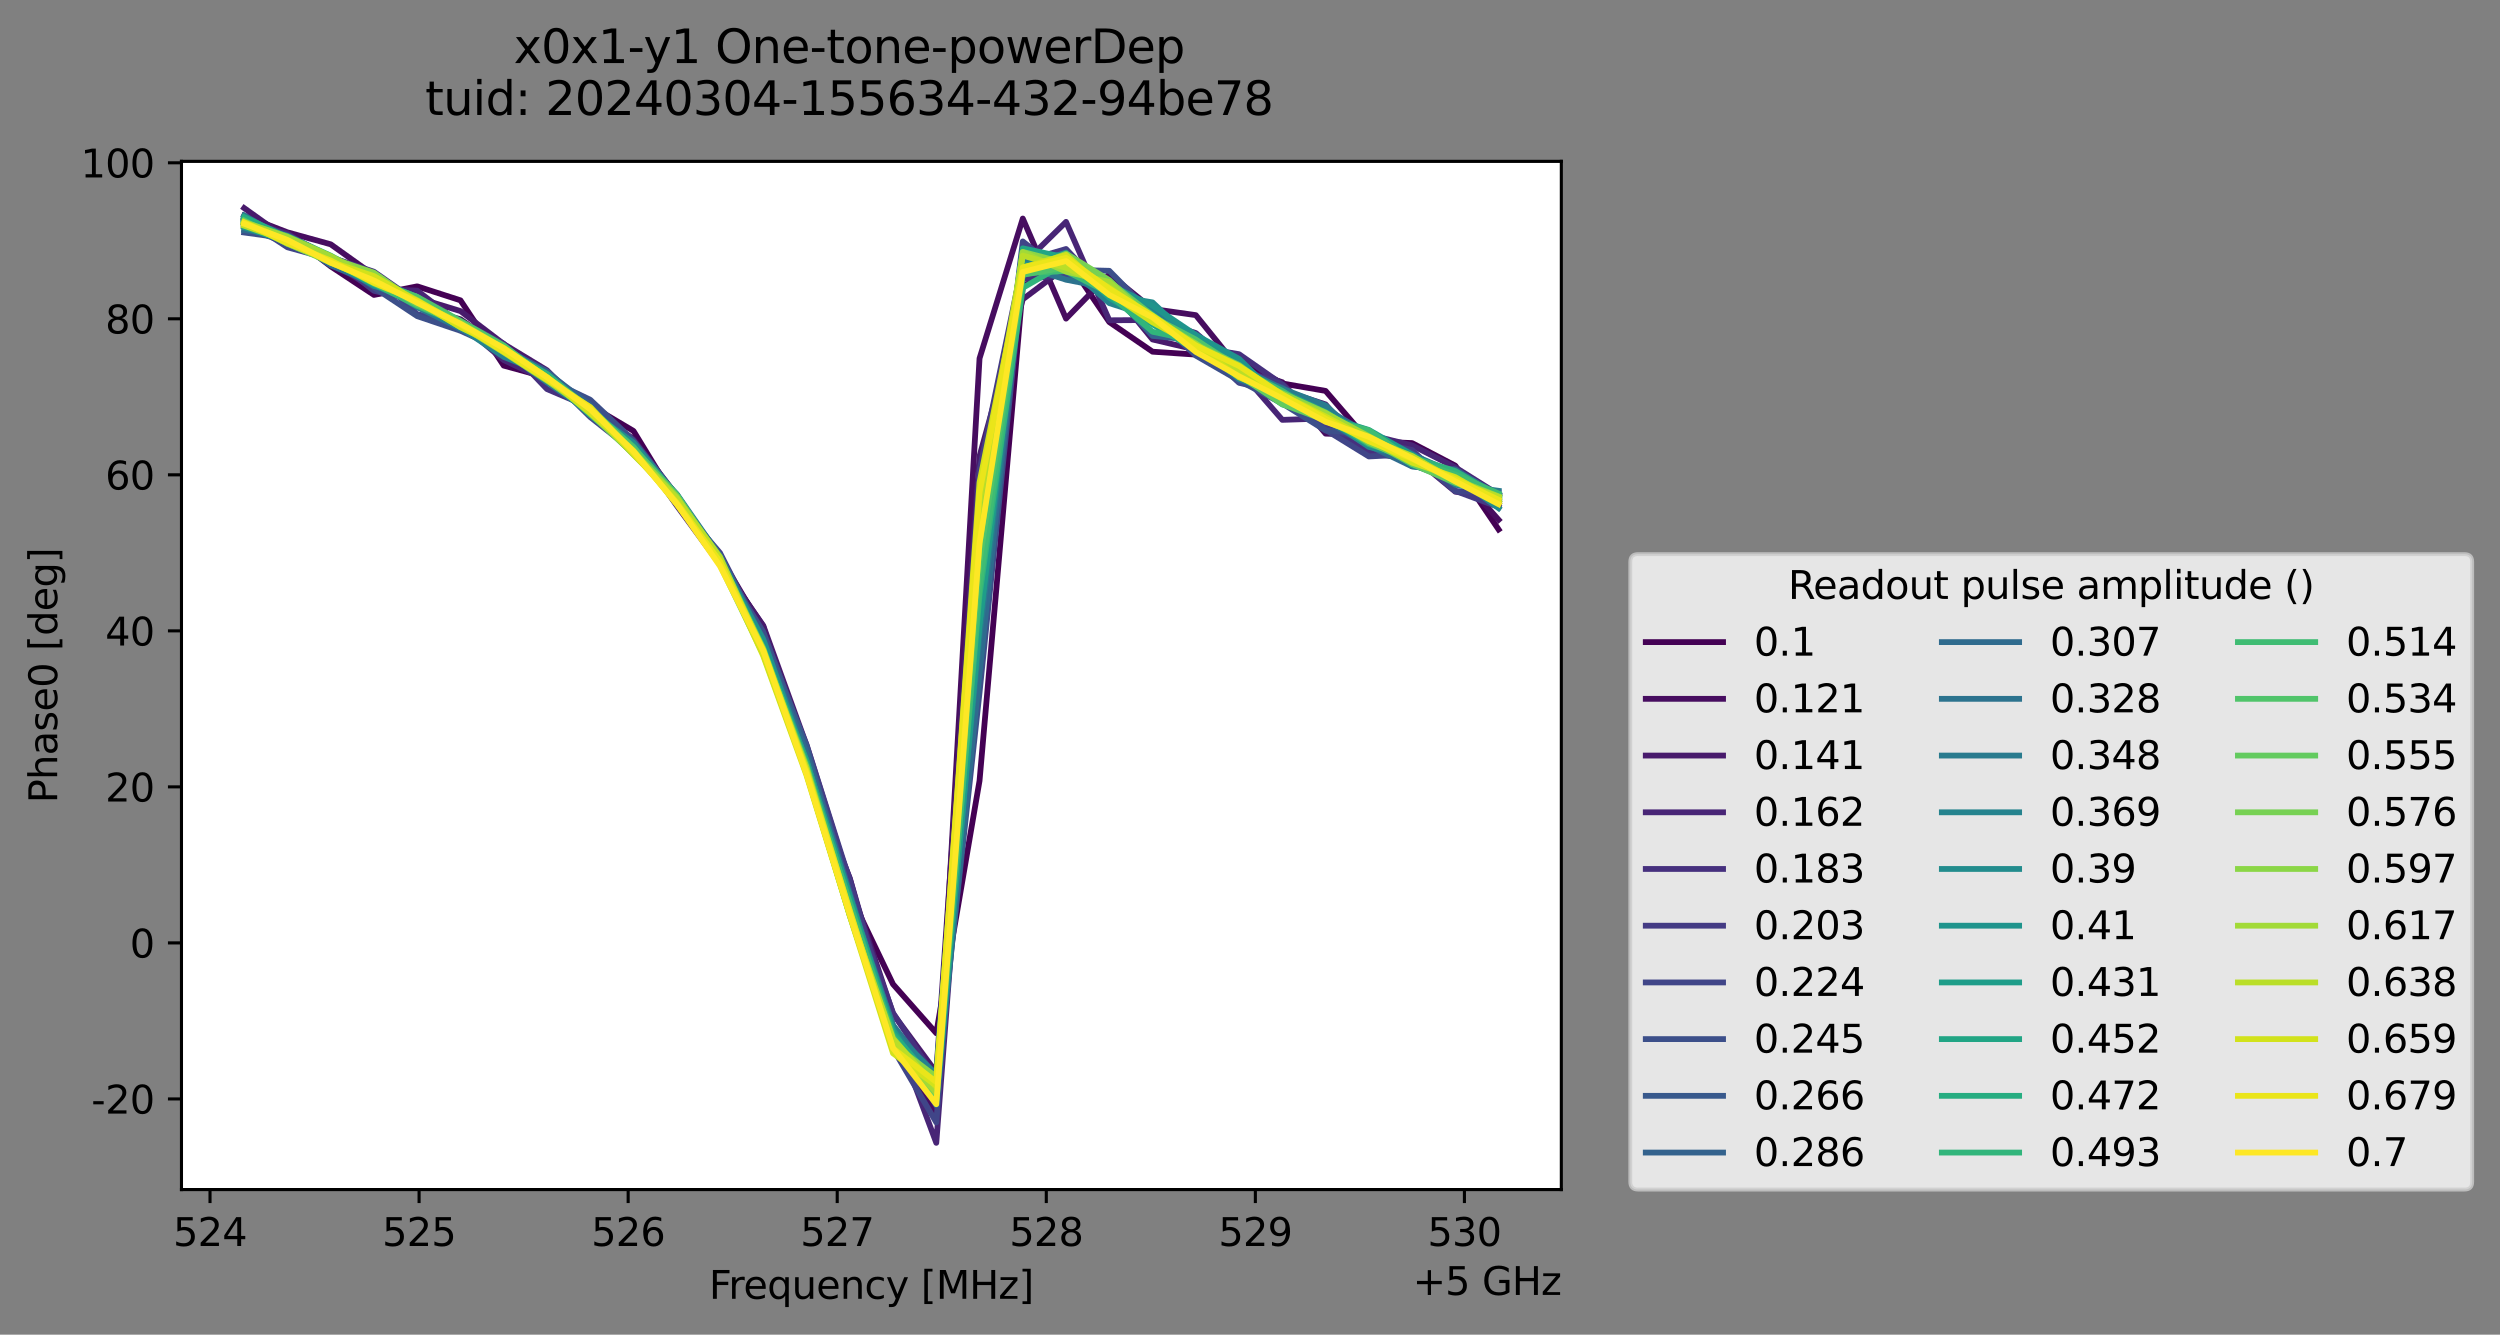 <?xml version="1.0" encoding="utf-8" standalone="no"?>
<!DOCTYPE svg PUBLIC "-//W3C//DTD SVG 1.1//EN"
  "http://www.w3.org/Graphics/SVG/1.1/DTD/svg11.dtd">
<svg xmlns:xlink="http://www.w3.org/1999/xlink" width="647.026pt" height="345.428pt" viewBox="0 0 647.026 345.428" xmlns="http://www.w3.org/2000/svg" version="1.1">
 <rect x="0" y="0" width="647.026" height="345.428" fill="#808080" stroke="none"/>
 <defs>
  <style type="text/css">*{stroke-linejoin: round; stroke-linecap: butt}</style>
 </defs>
 <g id="figure_1">
  <g id="patch_1">
   <path d="M 0 345.428 
L 647.026 345.428 
L 647.026 -0 
L 0 -0 
L 0 345.428 
z
" style="fill: none; opacity: 0"/>
  </g>
  <g id="axes_1">
   <g id="patch_2">
    <path d="M 46.966 307.872 
L 404.086 307.872 
L 404.086 41.76 
L 46.966 41.76 
z
" style="fill: #ffffff"/>
   </g>
   <g id="matplotlib.axis_1">
    <g id="xtick_1">
     <g id="line2d_1">
      <defs>
       <path id="m686b6cf14f" d="M 0 0 
L 0 3.5 
" style="stroke: #000000; stroke-width: 0.8"/>
      </defs>
      <g>
       <use xlink:href="#m686b6cf14f" x="54.354" y="307.872" style="stroke: #000000; stroke-width: 0.8"/>
      </g>
     </g>
     <g id="text_1">
      <!-- 524 -->
      <g transform="translate(44.811 322.47) scale(0.1 -0.1)">
       <defs>
        <path id="DejaVuSans-35" d="M 691 4666 
L 3169 4666 
L 3169 4134 
L 1269 4134 
L 1269 2991 
Q 1406 3038 1543 3061 
Q 1681 3084 1819 3084 
Q 2600 3084 3056 2656 
Q 3513 2228 3513 1497 
Q 3513 744 3044 326 
Q 2575 -91 1722 -91 
Q 1428 -91 1123 -41 
Q 819 9 494 109 
L 494 744 
Q 775 591 1075 516 
Q 1375 441 1709 441 
Q 2250 441 2565 725 
Q 2881 1009 2881 1497 
Q 2881 1984 2565 2268 
Q 2250 2553 1709 2553 
Q 1456 2553 1204 2497 
Q 953 2441 691 2322 
L 691 4666 
z
" transform="scale(0.016)"/>
        <path id="DejaVuSans-32" d="M 1228 531 
L 3431 531 
L 3431 0 
L 469 0 
L 469 531 
Q 828 903 1448 1529 
Q 2069 2156 2228 2338 
Q 2531 2678 2651 2914 
Q 2772 3150 2772 3378 
Q 2772 3750 2511 3984 
Q 2250 4219 1831 4219 
Q 1534 4219 1204 4116 
Q 875 4013 500 3803 
L 500 4441 
Q 881 4594 1212 4672 
Q 1544 4750 1819 4750 
Q 2544 4750 2975 4387 
Q 3406 4025 3406 3419 
Q 3406 3131 3298 2873 
Q 3191 2616 2906 2266 
Q 2828 2175 2409 1742 
Q 1991 1309 1228 531 
z
" transform="scale(0.016)"/>
        <path id="DejaVuSans-34" d="M 2419 4116 
L 825 1625 
L 2419 1625 
L 2419 4116 
z
M 2253 4666 
L 3047 4666 
L 3047 1625 
L 3713 1625 
L 3713 1100 
L 3047 1100 
L 3047 0 
L 2419 0 
L 2419 1100 
L 313 1100 
L 313 1709 
L 2253 4666 
z
" transform="scale(0.016)"/>
       </defs>
       <use xlink:href="#DejaVuSans-35"/>
       <use xlink:href="#DejaVuSans-32" x="63.623"/>
       <use xlink:href="#DejaVuSans-34" x="127.246"/>
      </g>
     </g>
    </g>
    <g id="xtick_2">
     <g id="line2d_2">
      <g>
       <use xlink:href="#m686b6cf14f" x="108.463" y="307.872" style="stroke: #000000; stroke-width: 0.8"/>
      </g>
     </g>
     <g id="text_2">
      <!-- 525 -->
      <g transform="translate(98.92 322.47) scale(0.1 -0.1)">
       <use xlink:href="#DejaVuSans-35"/>
       <use xlink:href="#DejaVuSans-32" x="63.623"/>
       <use xlink:href="#DejaVuSans-35" x="127.246"/>
      </g>
     </g>
    </g>
    <g id="xtick_3">
     <g id="line2d_3">
      <g>
       <use xlink:href="#m686b6cf14f" x="162.573" y="307.872" style="stroke: #000000; stroke-width: 0.8"/>
      </g>
     </g>
     <g id="text_3">
      <!-- 526 -->
      <g transform="translate(153.029 322.47) scale(0.1 -0.1)">
       <defs>
        <path id="DejaVuSans-36" d="M 2113 2584 
Q 1688 2584 1439 2293 
Q 1191 2003 1191 1497 
Q 1191 994 1439 701 
Q 1688 409 2113 409 
Q 2538 409 2786 701 
Q 3034 994 3034 1497 
Q 3034 2003 2786 2293 
Q 2538 2584 2113 2584 
z
M 3366 4563 
L 3366 3988 
Q 3128 4100 2886 4159 
Q 2644 4219 2406 4219 
Q 1781 4219 1451 3797 
Q 1122 3375 1075 2522 
Q 1259 2794 1537 2939 
Q 1816 3084 2150 3084 
Q 2853 3084 3261 2657 
Q 3669 2231 3669 1497 
Q 3669 778 3244 343 
Q 2819 -91 2113 -91 
Q 1303 -91 875 529 
Q 447 1150 447 2328 
Q 447 3434 972 4092 
Q 1497 4750 2381 4750 
Q 2619 4750 2861 4703 
Q 3103 4656 3366 4563 
z
" transform="scale(0.016)"/>
       </defs>
       <use xlink:href="#DejaVuSans-35"/>
       <use xlink:href="#DejaVuSans-32" x="63.623"/>
       <use xlink:href="#DejaVuSans-36" x="127.246"/>
      </g>
     </g>
    </g>
    <g id="xtick_4">
     <g id="line2d_4">
      <g>
       <use xlink:href="#m686b6cf14f" x="216.682" y="307.872" style="stroke: #000000; stroke-width: 0.8"/>
      </g>
     </g>
     <g id="text_4">
      <!-- 527 -->
      <g transform="translate(207.138 322.47) scale(0.1 -0.1)">
       <defs>
        <path id="DejaVuSans-37" d="M 525 4666 
L 3525 4666 
L 3525 4397 
L 1831 0 
L 1172 0 
L 2766 4134 
L 525 4134 
L 525 4666 
z
" transform="scale(0.016)"/>
       </defs>
       <use xlink:href="#DejaVuSans-35"/>
       <use xlink:href="#DejaVuSans-32" x="63.623"/>
       <use xlink:href="#DejaVuSans-37" x="127.246"/>
      </g>
     </g>
    </g>
    <g id="xtick_5">
     <g id="line2d_5">
      <g>
       <use xlink:href="#m686b6cf14f" x="270.791" y="307.872" style="stroke: #000000; stroke-width: 0.8"/>
      </g>
     </g>
     <g id="text_5">
      <!-- 528 -->
      <g transform="translate(261.247 322.47) scale(0.1 -0.1)">
       <defs>
        <path id="DejaVuSans-38" d="M 2034 2216 
Q 1584 2216 1326 1975 
Q 1069 1734 1069 1313 
Q 1069 891 1326 650 
Q 1584 409 2034 409 
Q 2484 409 2743 651 
Q 3003 894 3003 1313 
Q 3003 1734 2745 1975 
Q 2488 2216 2034 2216 
z
M 1403 2484 
Q 997 2584 770 2862 
Q 544 3141 544 3541 
Q 544 4100 942 4425 
Q 1341 4750 2034 4750 
Q 2731 4750 3128 4425 
Q 3525 4100 3525 3541 
Q 3525 3141 3298 2862 
Q 3072 2584 2669 2484 
Q 3125 2378 3379 2068 
Q 3634 1759 3634 1313 
Q 3634 634 3220 271 
Q 2806 -91 2034 -91 
Q 1263 -91 848 271 
Q 434 634 434 1313 
Q 434 1759 690 2068 
Q 947 2378 1403 2484 
z
M 1172 3481 
Q 1172 3119 1398 2916 
Q 1625 2713 2034 2713 
Q 2441 2713 2670 2916 
Q 2900 3119 2900 3481 
Q 2900 3844 2670 4047 
Q 2441 4250 2034 4250 
Q 1625 4250 1398 4047 
Q 1172 3844 1172 3481 
z
" transform="scale(0.016)"/>
       </defs>
       <use xlink:href="#DejaVuSans-35"/>
       <use xlink:href="#DejaVuSans-32" x="63.623"/>
       <use xlink:href="#DejaVuSans-38" x="127.246"/>
      </g>
     </g>
    </g>
    <g id="xtick_6">
     <g id="line2d_6">
      <g>
       <use xlink:href="#m686b6cf14f" x="324.9" y="307.872" style="stroke: #000000; stroke-width: 0.8"/>
      </g>
     </g>
     <g id="text_6">
      <!-- 529 -->
      <g transform="translate(315.356 322.47) scale(0.1 -0.1)">
       <defs>
        <path id="DejaVuSans-39" d="M 703 97 
L 703 672 
Q 941 559 1184 500 
Q 1428 441 1663 441 
Q 2288 441 2617 861 
Q 2947 1281 2994 2138 
Q 2813 1869 2534 1725 
Q 2256 1581 1919 1581 
Q 1219 1581 811 2004 
Q 403 2428 403 3163 
Q 403 3881 828 4315 
Q 1253 4750 1959 4750 
Q 2769 4750 3195 4129 
Q 3622 3509 3622 2328 
Q 3622 1225 3098 567 
Q 2575 -91 1691 -91 
Q 1453 -91 1209 -44 
Q 966 3 703 97 
z
M 1959 2075 
Q 2384 2075 2632 2365 
Q 2881 2656 2881 3163 
Q 2881 3666 2632 3958 
Q 2384 4250 1959 4250 
Q 1534 4250 1286 3958 
Q 1038 3666 1038 3163 
Q 1038 2656 1286 2365 
Q 1534 2075 1959 2075 
z
" transform="scale(0.016)"/>
       </defs>
       <use xlink:href="#DejaVuSans-35"/>
       <use xlink:href="#DejaVuSans-32" x="63.623"/>
       <use xlink:href="#DejaVuSans-39" x="127.246"/>
      </g>
     </g>
    </g>
    <g id="xtick_7">
     <g id="line2d_7">
      <g>
       <use xlink:href="#m686b6cf14f" x="379.009" y="307.872" style="stroke: #000000; stroke-width: 0.8"/>
      </g>
     </g>
     <g id="text_7">
      <!-- 530 -->
      <g transform="translate(369.465 322.47) scale(0.1 -0.1)">
       <defs>
        <path id="DejaVuSans-33" d="M 2597 2516 
Q 3050 2419 3304 2112 
Q 3559 1806 3559 1356 
Q 3559 666 3084 287 
Q 2609 -91 1734 -91 
Q 1441 -91 1130 -33 
Q 819 25 488 141 
L 488 750 
Q 750 597 1062 519 
Q 1375 441 1716 441 
Q 2309 441 2620 675 
Q 2931 909 2931 1356 
Q 2931 1769 2642 2001 
Q 2353 2234 1838 2234 
L 1294 2234 
L 1294 2753 
L 1863 2753 
Q 2328 2753 2575 2939 
Q 2822 3125 2822 3475 
Q 2822 3834 2567 4026 
Q 2313 4219 1838 4219 
Q 1578 4219 1281 4162 
Q 984 4106 628 3988 
L 628 4550 
Q 988 4650 1302 4700 
Q 1616 4750 1894 4750 
Q 2613 4750 3031 4423 
Q 3450 4097 3450 3541 
Q 3450 3153 3228 2886 
Q 3006 2619 2597 2516 
z
" transform="scale(0.016)"/>
        <path id="DejaVuSans-30" d="M 2034 4250 
Q 1547 4250 1301 3770 
Q 1056 3291 1056 2328 
Q 1056 1369 1301 889 
Q 1547 409 2034 409 
Q 2525 409 2770 889 
Q 3016 1369 3016 2328 
Q 3016 3291 2770 3770 
Q 2525 4250 2034 4250 
z
M 2034 4750 
Q 2819 4750 3233 4129 
Q 3647 3509 3647 2328 
Q 3647 1150 3233 529 
Q 2819 -91 2034 -91 
Q 1250 -91 836 529 
Q 422 1150 422 2328 
Q 422 3509 836 4129 
Q 1250 4750 2034 4750 
z
" transform="scale(0.016)"/>
       </defs>
       <use xlink:href="#DejaVuSans-35"/>
       <use xlink:href="#DejaVuSans-33" x="63.623"/>
       <use xlink:href="#DejaVuSans-30" x="127.246"/>
      </g>
     </g>
    </g>
    <g id="text_8">
     <!-- Frequency [MHz] -->
     <g transform="translate(183.507 336.149) scale(0.1 -0.1)">
      <defs>
       <path id="DejaVuSans-46" d="M 628 4666 
L 3309 4666 
L 3309 4134 
L 1259 4134 
L 1259 2759 
L 3109 2759 
L 3109 2228 
L 1259 2228 
L 1259 0 
L 628 0 
L 628 4666 
z
" transform="scale(0.016)"/>
       <path id="DejaVuSans-72" d="M 2631 2963 
Q 2534 3019 2420 3045 
Q 2306 3072 2169 3072 
Q 1681 3072 1420 2755 
Q 1159 2438 1159 1844 
L 1159 0 
L 581 0 
L 581 3500 
L 1159 3500 
L 1159 2956 
Q 1341 3275 1631 3429 
Q 1922 3584 2338 3584 
Q 2397 3584 2469 3576 
Q 2541 3569 2628 3553 
L 2631 2963 
z
" transform="scale(0.016)"/>
       <path id="DejaVuSans-65" d="M 3597 1894 
L 3597 1613 
L 953 1613 
Q 991 1019 1311 708 
Q 1631 397 2203 397 
Q 2534 397 2845 478 
Q 3156 559 3463 722 
L 3463 178 
Q 3153 47 2828 -22 
Q 2503 -91 2169 -91 
Q 1331 -91 842 396 
Q 353 884 353 1716 
Q 353 2575 817 3079 
Q 1281 3584 2069 3584 
Q 2775 3584 3186 3129 
Q 3597 2675 3597 1894 
z
M 3022 2063 
Q 3016 2534 2758 2815 
Q 2500 3097 2075 3097 
Q 1594 3097 1305 2825 
Q 1016 2553 972 2059 
L 3022 2063 
z
" transform="scale(0.016)"/>
       <path id="DejaVuSans-71" d="M 947 1747 
Q 947 1113 1208 752 
Q 1469 391 1925 391 
Q 2381 391 2643 752 
Q 2906 1113 2906 1747 
Q 2906 2381 2643 2742 
Q 2381 3103 1925 3103 
Q 1469 3103 1208 2742 
Q 947 2381 947 1747 
z
M 2906 525 
Q 2725 213 2448 61 
Q 2172 -91 1784 -91 
Q 1150 -91 751 415 
Q 353 922 353 1747 
Q 353 2572 751 3078 
Q 1150 3584 1784 3584 
Q 2172 3584 2448 3432 
Q 2725 3281 2906 2969 
L 2906 3500 
L 3481 3500 
L 3481 -1331 
L 2906 -1331 
L 2906 525 
z
" transform="scale(0.016)"/>
       <path id="DejaVuSans-75" d="M 544 1381 
L 544 3500 
L 1119 3500 
L 1119 1403 
Q 1119 906 1312 657 
Q 1506 409 1894 409 
Q 2359 409 2629 706 
Q 2900 1003 2900 1516 
L 2900 3500 
L 3475 3500 
L 3475 0 
L 2900 0 
L 2900 538 
Q 2691 219 2414 64 
Q 2138 -91 1772 -91 
Q 1169 -91 856 284 
Q 544 659 544 1381 
z
M 1991 3584 
L 1991 3584 
z
" transform="scale(0.016)"/>
       <path id="DejaVuSans-6e" d="M 3513 2113 
L 3513 0 
L 2938 0 
L 2938 2094 
Q 2938 2591 2744 2837 
Q 2550 3084 2163 3084 
Q 1697 3084 1428 2787 
Q 1159 2491 1159 1978 
L 1159 0 
L 581 0 
L 581 3500 
L 1159 3500 
L 1159 2956 
Q 1366 3272 1645 3428 
Q 1925 3584 2291 3584 
Q 2894 3584 3203 3211 
Q 3513 2838 3513 2113 
z
" transform="scale(0.016)"/>
       <path id="DejaVuSans-63" d="M 3122 3366 
L 3122 2828 
Q 2878 2963 2633 3030 
Q 2388 3097 2138 3097 
Q 1578 3097 1268 2742 
Q 959 2388 959 1747 
Q 959 1106 1268 751 
Q 1578 397 2138 397 
Q 2388 397 2633 464 
Q 2878 531 3122 666 
L 3122 134 
Q 2881 22 2623 -34 
Q 2366 -91 2075 -91 
Q 1284 -91 818 406 
Q 353 903 353 1747 
Q 353 2603 823 3093 
Q 1294 3584 2113 3584 
Q 2378 3584 2631 3529 
Q 2884 3475 3122 3366 
z
" transform="scale(0.016)"/>
       <path id="DejaVuSans-79" d="M 2059 -325 
Q 1816 -950 1584 -1140 
Q 1353 -1331 966 -1331 
L 506 -1331 
L 506 -850 
L 844 -850 
Q 1081 -850 1212 -737 
Q 1344 -625 1503 -206 
L 1606 56 
L 191 3500 
L 800 3500 
L 1894 763 
L 2988 3500 
L 3597 3500 
L 2059 -325 
z
" transform="scale(0.016)"/>
       <path id="DejaVuSans-20" transform="scale(0.016)"/>
       <path id="DejaVuSans-5b" d="M 550 4863 
L 1875 4863 
L 1875 4416 
L 1125 4416 
L 1125 -397 
L 1875 -397 
L 1875 -844 
L 550 -844 
L 550 4863 
z
" transform="scale(0.016)"/>
       <path id="DejaVuSans-4d" d="M 628 4666 
L 1569 4666 
L 2759 1491 
L 3956 4666 
L 4897 4666 
L 4897 0 
L 4281 0 
L 4281 4097 
L 3078 897 
L 2444 897 
L 1241 4097 
L 1241 0 
L 628 0 
L 628 4666 
z
" transform="scale(0.016)"/>
       <path id="DejaVuSans-48" d="M 628 4666 
L 1259 4666 
L 1259 2753 
L 3553 2753 
L 3553 4666 
L 4184 4666 
L 4184 0 
L 3553 0 
L 3553 2222 
L 1259 2222 
L 1259 0 
L 628 0 
L 628 4666 
z
" transform="scale(0.016)"/>
       <path id="DejaVuSans-7a" d="M 353 3500 
L 3084 3500 
L 3084 2975 
L 922 459 
L 3084 459 
L 3084 0 
L 275 0 
L 275 525 
L 2438 3041 
L 353 3041 
L 353 3500 
z
" transform="scale(0.016)"/>
       <path id="DejaVuSans-5d" d="M 1947 4863 
L 1947 -844 
L 622 -844 
L 622 -397 
L 1369 -397 
L 1369 4416 
L 622 4416 
L 622 4863 
L 1947 4863 
z
" transform="scale(0.016)"/>
      </defs>
      <use xlink:href="#DejaVuSans-46"/>
      <use xlink:href="#DejaVuSans-72" x="50.27"/>
      <use xlink:href="#DejaVuSans-65" x="89.133"/>
      <use xlink:href="#DejaVuSans-71" x="150.656"/>
      <use xlink:href="#DejaVuSans-75" x="214.133"/>
      <use xlink:href="#DejaVuSans-65" x="277.512"/>
      <use xlink:href="#DejaVuSans-6e" x="339.035"/>
      <use xlink:href="#DejaVuSans-63" x="402.414"/>
      <use xlink:href="#DejaVuSans-79" x="457.395"/>
      <use xlink:href="#DejaVuSans-20" x="516.574"/>
      <use xlink:href="#DejaVuSans-5b" x="548.361"/>
      <use xlink:href="#DejaVuSans-4d" x="587.375"/>
      <use xlink:href="#DejaVuSans-48" x="673.654"/>
      <use xlink:href="#DejaVuSans-7a" x="748.85"/>
      <use xlink:href="#DejaVuSans-5d" x="801.34"/>
     </g>
    </g>
    <g id="text_9">
     <!-- +5 GHz -->
     <g transform="translate(365.648 335.149) scale(0.1 -0.1)">
      <defs>
       <path id="DejaVuSans-2b" d="M 2944 4013 
L 2944 2272 
L 4684 2272 
L 4684 1741 
L 2944 1741 
L 2944 0 
L 2419 0 
L 2419 1741 
L 678 1741 
L 678 2272 
L 2419 2272 
L 2419 4013 
L 2944 4013 
z
" transform="scale(0.016)"/>
       <path id="DejaVuSans-47" d="M 3809 666 
L 3809 1919 
L 2778 1919 
L 2778 2438 
L 4434 2438 
L 4434 434 
Q 4069 175 3628 42 
Q 3188 -91 2688 -91 
Q 1594 -91 976 548 
Q 359 1188 359 2328 
Q 359 3472 976 4111 
Q 1594 4750 2688 4750 
Q 3144 4750 3555 4637 
Q 3966 4525 4313 4306 
L 4313 3634 
Q 3963 3931 3569 4081 
Q 3175 4231 2741 4231 
Q 1884 4231 1454 3753 
Q 1025 3275 1025 2328 
Q 1025 1384 1454 906 
Q 1884 428 2741 428 
Q 3075 428 3337 486 
Q 3600 544 3809 666 
z
" transform="scale(0.016)"/>
      </defs>
      <use xlink:href="#DejaVuSans-2b"/>
      <use xlink:href="#DejaVuSans-35" x="83.789"/>
      <use xlink:href="#DejaVuSans-20" x="147.412"/>
      <use xlink:href="#DejaVuSans-47" x="179.199"/>
      <use xlink:href="#DejaVuSans-48" x="256.689"/>
      <use xlink:href="#DejaVuSans-7a" x="331.885"/>
     </g>
    </g>
   </g>
   <g id="matplotlib.axis_2">
    <g id="ytick_1">
     <g id="line2d_8">
      <defs>
       <path id="mc660499bc0" d="M 0 0 
L -3.5 0 
" style="stroke: #000000; stroke-width: 0.8"/>
      </defs>
      <g>
       <use xlink:href="#mc660499bc0" x="46.966" y="284.41" style="stroke: #000000; stroke-width: 0.8"/>
      </g>
     </g>
     <g id="text_10">
      <!-- -20 -->
      <g transform="translate(23.633 288.209) scale(0.1 -0.1)">
       <defs>
        <path id="DejaVuSans-2d" d="M 313 2009 
L 1997 2009 
L 1997 1497 
L 313 1497 
L 313 2009 
z
" transform="scale(0.016)"/>
       </defs>
       <use xlink:href="#DejaVuSans-2d"/>
       <use xlink:href="#DejaVuSans-32" x="36.084"/>
       <use xlink:href="#DejaVuSans-30" x="99.707"/>
      </g>
     </g>
    </g>
    <g id="ytick_2">
     <g id="line2d_9">
      <g>
       <use xlink:href="#mc660499bc0" x="46.966" y="244.03" style="stroke: #000000; stroke-width: 0.8"/>
      </g>
     </g>
     <g id="text_11">
      <!-- 0 -->
      <g transform="translate(33.603 247.829) scale(0.1 -0.1)">
       <use xlink:href="#DejaVuSans-30"/>
      </g>
     </g>
    </g>
    <g id="ytick_3">
     <g id="line2d_10">
      <g>
       <use xlink:href="#mc660499bc0" x="46.966" y="203.65" style="stroke: #000000; stroke-width: 0.8"/>
      </g>
     </g>
     <g id="text_12">
      <!-- 20 -->
      <g transform="translate(27.241 207.45) scale(0.1 -0.1)">
       <use xlink:href="#DejaVuSans-32"/>
       <use xlink:href="#DejaVuSans-30" x="63.623"/>
      </g>
     </g>
    </g>
    <g id="ytick_4">
     <g id="line2d_11">
      <g>
       <use xlink:href="#mc660499bc0" x="46.966" y="163.271" style="stroke: #000000; stroke-width: 0.8"/>
      </g>
     </g>
     <g id="text_13">
      <!-- 40 -->
      <g transform="translate(27.241 167.07) scale(0.1 -0.1)">
       <use xlink:href="#DejaVuSans-34"/>
       <use xlink:href="#DejaVuSans-30" x="63.623"/>
      </g>
     </g>
    </g>
    <g id="ytick_5">
     <g id="line2d_12">
      <g>
       <use xlink:href="#mc660499bc0" x="46.966" y="122.891" style="stroke: #000000; stroke-width: 0.8"/>
      </g>
     </g>
     <g id="text_14">
      <!-- 60 -->
      <g transform="translate(27.241 126.69) scale(0.1 -0.1)">
       <use xlink:href="#DejaVuSans-36"/>
       <use xlink:href="#DejaVuSans-30" x="63.623"/>
      </g>
     </g>
    </g>
    <g id="ytick_6">
     <g id="line2d_13">
      <g>
       <use xlink:href="#mc660499bc0" x="46.966" y="82.511" style="stroke: #000000; stroke-width: 0.8"/>
      </g>
     </g>
     <g id="text_15">
      <!-- 80 -->
      <g transform="translate(27.241 86.31) scale(0.1 -0.1)">
       <use xlink:href="#DejaVuSans-38"/>
       <use xlink:href="#DejaVuSans-30" x="63.623"/>
      </g>
     </g>
    </g>
    <g id="ytick_7">
     <g id="line2d_14">
      <g>
       <use xlink:href="#mc660499bc0" x="46.966" y="42.131" style="stroke: #000000; stroke-width: 0.8"/>
      </g>
     </g>
     <g id="text_16">
      <!-- 100 -->
      <g transform="translate(20.878 45.931) scale(0.1 -0.1)">
       <defs>
        <path id="DejaVuSans-31" d="M 794 531 
L 1825 531 
L 1825 4091 
L 703 3866 
L 703 4441 
L 1819 4666 
L 2450 4666 
L 2450 531 
L 3481 531 
L 3481 0 
L 794 0 
L 794 531 
z
" transform="scale(0.016)"/>
       </defs>
       <use xlink:href="#DejaVuSans-31"/>
       <use xlink:href="#DejaVuSans-30" x="63.623"/>
       <use xlink:href="#DejaVuSans-30" x="127.246"/>
      </g>
     </g>
    </g>
    <g id="text_17">
     <!-- Phase0 [deg] -->
     <g transform="translate(14.798 207.842) rotate(-90) scale(0.1 -0.1)">
      <defs>
       <path id="DejaVuSans-50" d="M 1259 4147 
L 1259 2394 
L 2053 2394 
Q 2494 2394 2734 2622 
Q 2975 2850 2975 3272 
Q 2975 3691 2734 3919 
Q 2494 4147 2053 4147 
L 1259 4147 
z
M 628 4666 
L 2053 4666 
Q 2838 4666 3239 4311 
Q 3641 3956 3641 3272 
Q 3641 2581 3239 2228 
Q 2838 1875 2053 1875 
L 1259 1875 
L 1259 0 
L 628 0 
L 628 4666 
z
" transform="scale(0.016)"/>
       <path id="DejaVuSans-68" d="M 3513 2113 
L 3513 0 
L 2938 0 
L 2938 2094 
Q 2938 2591 2744 2837 
Q 2550 3084 2163 3084 
Q 1697 3084 1428 2787 
Q 1159 2491 1159 1978 
L 1159 0 
L 581 0 
L 581 4863 
L 1159 4863 
L 1159 2956 
Q 1366 3272 1645 3428 
Q 1925 3584 2291 3584 
Q 2894 3584 3203 3211 
Q 3513 2838 3513 2113 
z
" transform="scale(0.016)"/>
       <path id="DejaVuSans-61" d="M 2194 1759 
Q 1497 1759 1228 1600 
Q 959 1441 959 1056 
Q 959 750 1161 570 
Q 1363 391 1709 391 
Q 2188 391 2477 730 
Q 2766 1069 2766 1631 
L 2766 1759 
L 2194 1759 
z
M 3341 1997 
L 3341 0 
L 2766 0 
L 2766 531 
Q 2569 213 2275 61 
Q 1981 -91 1556 -91 
Q 1019 -91 701 211 
Q 384 513 384 1019 
Q 384 1609 779 1909 
Q 1175 2209 1959 2209 
L 2766 2209 
L 2766 2266 
Q 2766 2663 2505 2880 
Q 2244 3097 1772 3097 
Q 1472 3097 1187 3025 
Q 903 2953 641 2809 
L 641 3341 
Q 956 3463 1253 3523 
Q 1550 3584 1831 3584 
Q 2591 3584 2966 3190 
Q 3341 2797 3341 1997 
z
" transform="scale(0.016)"/>
       <path id="DejaVuSans-73" d="M 2834 3397 
L 2834 2853 
Q 2591 2978 2328 3040 
Q 2066 3103 1784 3103 
Q 1356 3103 1142 2972 
Q 928 2841 928 2578 
Q 928 2378 1081 2264 
Q 1234 2150 1697 2047 
L 1894 2003 
Q 2506 1872 2764 1633 
Q 3022 1394 3022 966 
Q 3022 478 2636 193 
Q 2250 -91 1575 -91 
Q 1294 -91 989 -36 
Q 684 19 347 128 
L 347 722 
Q 666 556 975 473 
Q 1284 391 1588 391 
Q 1994 391 2212 530 
Q 2431 669 2431 922 
Q 2431 1156 2273 1281 
Q 2116 1406 1581 1522 
L 1381 1569 
Q 847 1681 609 1914 
Q 372 2147 372 2553 
Q 372 3047 722 3315 
Q 1072 3584 1716 3584 
Q 2034 3584 2315 3537 
Q 2597 3491 2834 3397 
z
" transform="scale(0.016)"/>
       <path id="DejaVuSans-64" d="M 2906 2969 
L 2906 4863 
L 3481 4863 
L 3481 0 
L 2906 0 
L 2906 525 
Q 2725 213 2448 61 
Q 2172 -91 1784 -91 
Q 1150 -91 751 415 
Q 353 922 353 1747 
Q 353 2572 751 3078 
Q 1150 3584 1784 3584 
Q 2172 3584 2448 3432 
Q 2725 3281 2906 2969 
z
M 947 1747 
Q 947 1113 1208 752 
Q 1469 391 1925 391 
Q 2381 391 2643 752 
Q 2906 1113 2906 1747 
Q 2906 2381 2643 2742 
Q 2381 3103 1925 3103 
Q 1469 3103 1208 2742 
Q 947 2381 947 1747 
z
" transform="scale(0.016)"/>
       <path id="DejaVuSans-67" d="M 2906 1791 
Q 2906 2416 2648 2759 
Q 2391 3103 1925 3103 
Q 1463 3103 1205 2759 
Q 947 2416 947 1791 
Q 947 1169 1205 825 
Q 1463 481 1925 481 
Q 2391 481 2648 825 
Q 2906 1169 2906 1791 
z
M 3481 434 
Q 3481 -459 3084 -895 
Q 2688 -1331 1869 -1331 
Q 1566 -1331 1297 -1286 
Q 1028 -1241 775 -1147 
L 775 -588 
Q 1028 -725 1275 -790 
Q 1522 -856 1778 -856 
Q 2344 -856 2625 -561 
Q 2906 -266 2906 331 
L 2906 616 
Q 2728 306 2450 153 
Q 2172 0 1784 0 
Q 1141 0 747 490 
Q 353 981 353 1791 
Q 353 2603 747 3093 
Q 1141 3584 1784 3584 
Q 2172 3584 2450 3431 
Q 2728 3278 2906 2969 
L 2906 3500 
L 3481 3500 
L 3481 434 
z
" transform="scale(0.016)"/>
      </defs>
      <use xlink:href="#DejaVuSans-50"/>
      <use xlink:href="#DejaVuSans-68" x="60.303"/>
      <use xlink:href="#DejaVuSans-61" x="123.682"/>
      <use xlink:href="#DejaVuSans-73" x="184.961"/>
      <use xlink:href="#DejaVuSans-65" x="237.061"/>
      <use xlink:href="#DejaVuSans-30" x="298.584"/>
      <use xlink:href="#DejaVuSans-20" x="362.207"/>
      <use xlink:href="#DejaVuSans-5b" x="393.994"/>
      <use xlink:href="#DejaVuSans-64" x="433.008"/>
      <use xlink:href="#DejaVuSans-65" x="496.484"/>
      <use xlink:href="#DejaVuSans-67" x="558.008"/>
      <use xlink:href="#DejaVuSans-5d" x="621.484"/>
     </g>
    </g>
   </g>
   <g id="line2d_15">
    <path d="M 63.198 56.552 
L 74.393 60.358 
L 85.588 68.936 
L 96.783 76.33 
L 107.978 74.108 
L 119.173 77.729 
L 130.368 94.625 
L 141.563 97.692 
L 152.758 104.906 
L 163.953 111.535 
L 175.148 129.892 
L 186.343 144.043 
L 197.538 163.003 
L 208.733 196.859 
L 219.928 231.384 
L 231.123 254.723 
L 242.318 267.402 
L 253.513 202.072 
L 264.708 74.294 
L 275.903 66.899 
L 287.098 83.355 
L 298.293 91.023 
L 309.488 91.774 
L 320.683 93.05 
L 331.878 99.252 
L 343.073 101.171 
L 354.268 114.18 
L 365.463 114.674 
L 376.658 120.526 
L 387.853 137.038 
" clip-path="url(#pbc3cabc907)" style="fill: none; stroke: #440154; stroke-width: 1.5; stroke-linecap: square"/>
   </g>
   <g id="line2d_16">
    <path d="M 63.198 55.807 
L 74.393 60.128 
L 85.588 63.231 
L 96.783 71.233 
L 107.978 79.5 
L 119.173 82.634 
L 130.368 90.389 
L 141.563 97.151 
L 152.758 105.843 
L 163.953 113.636 
L 175.148 128.288 
L 186.343 145.538 
L 197.538 162.059 
L 208.733 199.226 
L 219.928 227.354 
L 231.123 267.661 
L 242.318 289.021 
L 253.513 92.762 
L 264.708 56.561 
L 275.903 82.464 
L 287.098 70.943 
L 298.293 79.962 
L 309.488 81.56 
L 320.683 95.437 
L 331.878 98.922 
L 343.073 112.23 
L 354.268 112.627 
L 365.463 120.59 
L 376.658 121.906 
L 387.853 134.529 
" clip-path="url(#pbc3cabc907)" style="fill: none; stroke: #470d60; stroke-width: 1.5; stroke-linecap: square"/>
   </g>
   <g id="line2d_17">
    <path d="M 63.198 53.856 
L 74.393 61.866 
L 85.588 67.821 
L 96.783 72.629 
L 107.978 77.079 
L 119.173 80.511 
L 130.368 89.037 
L 141.563 95.831 
L 152.758 107.112 
L 163.953 114.93 
L 175.148 128.194 
L 186.343 145.829 
L 197.538 161.912 
L 208.733 192.824 
L 219.928 228.555 
L 231.123 262.378 
L 242.318 277.53 
L 253.513 118.067 
L 264.708 77.462 
L 275.903 69.071 
L 287.098 74.132 
L 298.293 87.858 
L 309.488 90.486 
L 320.683 96.71 
L 331.878 101.055 
L 343.073 104.662 
L 354.268 117.681 
L 365.463 117.987 
L 376.658 127.265 
L 387.853 128.509 
" clip-path="url(#pbc3cabc907)" style="fill: none; stroke: #481a6c; stroke-width: 1.5; stroke-linecap: square"/>
   </g>
   <g id="line2d_18">
    <path d="M 63.198 57.534 
L 74.393 60.409 
L 85.588 67.84 
L 96.783 74.72 
L 107.978 75.227 
L 119.173 83.796 
L 130.368 93.188 
L 141.563 98.512 
L 152.758 104.899 
L 163.953 114.943 
L 175.148 130.863 
L 186.343 146.115 
L 197.538 165.445 
L 208.733 198.145 
L 219.928 227.313 
L 231.123 265.743 
L 242.318 295.776 
L 253.513 149.986 
L 264.708 68.416 
L 275.903 57.422 
L 287.098 82.895 
L 298.293 82.816 
L 309.488 86.193 
L 320.683 95.782 
L 331.878 108.665 
L 343.073 108.3 
L 354.268 112.518 
L 365.463 115.263 
L 376.658 120.962 
L 387.853 127.992 
" clip-path="url(#pbc3cabc907)" style="fill: none; stroke: #482576; stroke-width: 1.5; stroke-linecap: square"/>
   </g>
   <g id="line2d_19">
    <path d="M 63.198 58.642 
L 74.393 63.021 
L 85.588 66.606 
L 96.783 70.331 
L 107.978 78.148 
L 119.173 83.214 
L 130.368 88.962 
L 141.563 100.699 
L 152.758 105.472 
L 163.953 114.205 
L 175.148 130.621 
L 186.343 144.521 
L 197.538 164.441 
L 208.733 193.884 
L 219.928 230.986 
L 231.123 262.153 
L 242.318 279.386 
L 253.513 145.815 
L 264.708 72.212 
L 275.903 71.179 
L 287.098 75.224 
L 298.293 83.486 
L 309.488 89.776 
L 320.683 91.67 
L 331.878 99.49 
L 343.073 110.013 
L 354.268 116.955 
L 365.463 119.116 
L 376.658 122.502 
L 387.853 128.149 
" clip-path="url(#pbc3cabc907)" style="fill: none; stroke: #46307e; stroke-width: 1.5; stroke-linecap: square"/>
   </g>
   <g id="line2d_20">
    <path d="M 63.198 56.85 
L 74.393 60.809 
L 85.588 66.485 
L 96.783 75.256 
L 107.978 77.877 
L 119.173 83.487 
L 130.368 90.809 
L 141.563 98.905 
L 152.758 105.434 
L 163.953 116.042 
L 175.148 129.979 
L 186.343 143.103 
L 197.538 165.163 
L 208.733 192.724 
L 219.928 227.919 
L 231.123 266.697 
L 242.318 286.201 
L 253.513 121.735 
L 264.708 67.707 
L 275.903 64.443 
L 287.098 76.297 
L 298.293 79.684 
L 309.488 89.37 
L 320.683 95.509 
L 331.878 99.526 
L 343.073 110.897 
L 354.268 113.968 
L 365.463 116.479 
L 376.658 127.055 
L 387.853 131.208 
" clip-path="url(#pbc3cabc907)" style="fill: none; stroke: #443b84; stroke-width: 1.5; stroke-linecap: square"/>
   </g>
   <g id="line2d_21">
    <path d="M 63.198 56.626 
L 74.393 63.996 
L 85.588 67.108 
L 96.783 70.698 
L 107.978 81.339 
L 119.173 83.363 
L 130.368 90.378 
L 141.563 96.98 
L 152.758 107.938 
L 163.953 116.818 
L 175.148 129.198 
L 186.343 143.715 
L 197.538 168.74 
L 208.733 196.803 
L 219.928 234.411 
L 231.123 271.418 
L 242.318 290.492 
L 253.513 155.639 
L 264.708 62.486 
L 275.903 71.409 
L 287.098 73.724 
L 298.293 82.334 
L 309.488 88.687 
L 320.683 99.077 
L 331.878 101.681 
L 343.073 111.257 
L 354.268 118.135 
L 365.463 117.572 
L 376.658 127.111 
L 387.853 127.444 
" clip-path="url(#pbc3cabc907)" style="fill: none; stroke: #404588; stroke-width: 1.5; stroke-linecap: square"/>
   </g>
   <g id="line2d_22">
    <path d="M 63.198 60.173 
L 74.393 61.729 
L 85.588 66.338 
L 96.783 74.407 
L 107.978 81.825 
L 119.173 85.606 
L 130.368 90.7 
L 141.563 98.099 
L 152.758 103.465 
L 163.953 114.018 
L 175.148 128.203 
L 186.343 145.476 
L 197.538 163.524 
L 208.733 193.439 
L 219.928 231.16 
L 231.123 266.119 
L 242.318 281.429 
L 253.513 179.252 
L 264.708 70.09 
L 275.903 69.797 
L 287.098 70.088 
L 298.293 81.479 
L 309.488 92.031 
L 320.683 98.488 
L 331.878 104.432 
L 343.073 111.413 
L 354.268 112.256 
L 365.463 117.277 
L 376.658 124.163 
L 387.853 129.673 
" clip-path="url(#pbc3cabc907)" style="fill: none; stroke: #3c4f8a; stroke-width: 1.5; stroke-linecap: square"/>
   </g>
   <g id="line2d_23">
    <path d="M 63.198 57.609 
L 74.393 62.659 
L 85.588 67.174 
L 96.783 70.54 
L 107.978 78.413 
L 119.173 83.551 
L 130.368 90.311 
L 141.563 96.075 
L 152.758 105.768 
L 163.953 115.296 
L 175.148 128.692 
L 186.343 145.69 
L 197.538 165.155 
L 208.733 193.264 
L 219.928 233.417 
L 231.123 265.556 
L 242.318 281.571 
L 253.513 161.273 
L 264.708 65.961 
L 275.903 69.602 
L 287.098 76.664 
L 298.293 82.98 
L 309.488 86.462 
L 320.683 97.293 
L 331.878 100.317 
L 343.073 108.054 
L 354.268 113.702 
L 365.463 120.236 
L 376.658 124.574 
L 387.853 130.535 
" clip-path="url(#pbc3cabc907)" style="fill: none; stroke: #38598c; stroke-width: 1.5; stroke-linecap: square"/>
   </g>
   <g id="line2d_24">
    <path d="M 63.198 57.837 
L 74.393 62.341 
L 85.588 67.874 
L 96.783 72.236 
L 107.978 76.929 
L 119.173 83.569 
L 130.368 90.018 
L 141.563 96.358 
L 152.758 104.855 
L 163.953 117.081 
L 175.148 129.461 
L 186.343 143.89 
L 197.538 166.286 
L 208.733 194.854 
L 219.928 231.083 
L 231.123 268.62 
L 242.318 279.465 
L 253.513 160.997 
L 264.708 67.242 
L 275.903 65.892 
L 287.098 74.99 
L 298.293 86.932 
L 309.488 88.068 
L 320.683 93.136 
L 331.878 103.92 
L 343.073 105.826 
L 354.268 112.396 
L 365.463 120.665 
L 376.658 121.473 
L 387.853 128.381 
" clip-path="url(#pbc3cabc907)" style="fill: none; stroke: #33628d; stroke-width: 1.5; stroke-linecap: square"/>
   </g>
   <g id="line2d_25">
    <path d="M 63.198 59.548 
L 74.393 61.017 
L 85.588 68.67 
L 96.783 73.424 
L 107.978 78.393 
L 119.173 85.189 
L 130.368 89.827 
L 141.563 97.848 
L 152.758 106.364 
L 163.953 116.068 
L 175.148 128.718 
L 186.343 143.7 
L 197.538 166.033 
L 208.733 195.14 
L 219.928 231.913 
L 231.123 268.723 
L 242.318 284.621 
L 253.513 174.211 
L 264.708 67.745 
L 275.903 70.286 
L 287.098 77.148 
L 298.293 81.706 
L 309.488 89.924 
L 320.683 95.027 
L 331.878 101.606 
L 343.073 108.756 
L 354.268 115.339 
L 365.463 120.726 
L 376.658 121.85 
L 387.853 127.991 
" clip-path="url(#pbc3cabc907)" style="fill: none; stroke: #2f6b8e; stroke-width: 1.5; stroke-linecap: square"/>
   </g>
   <g id="line2d_26">
    <path d="M 63.198 58.191 
L 74.393 62.572 
L 85.588 66.969 
L 96.783 71.486 
L 107.978 78.199 
L 119.173 84.774 
L 130.368 90.864 
L 141.563 97.23 
L 152.758 106.351 
L 163.953 116.138 
L 175.148 127.861 
L 186.343 143.963 
L 197.538 165.61 
L 208.733 198.086 
L 219.928 232.689 
L 231.123 265.285 
L 242.318 279.846 
L 253.513 155.371 
L 264.708 68.757 
L 275.903 72.397 
L 287.098 74.561 
L 298.293 80.871 
L 309.488 88.822 
L 320.683 96.847 
L 331.878 102.032 
L 343.073 107.785 
L 354.268 112.922 
L 365.463 117.65 
L 376.658 122.55 
L 387.853 129.99 
" clip-path="url(#pbc3cabc907)" style="fill: none; stroke: #2c738e; stroke-width: 1.5; stroke-linecap: square"/>
   </g>
   <g id="line2d_27">
    <path d="M 63.198 55.768 
L 74.393 62.183 
L 85.588 67.434 
L 96.783 72.495 
L 107.978 79.494 
L 119.173 84.975 
L 130.368 90.818 
L 141.563 98.948 
L 152.758 106.691 
L 163.953 117.59 
L 175.148 128.476 
L 186.343 145.256 
L 197.538 166.966 
L 208.733 198.665 
L 219.928 233.054 
L 231.123 265.694 
L 242.318 281.211 
L 253.513 164.699 
L 264.708 70.69 
L 275.903 69.382 
L 287.098 73.86 
L 298.293 80.455 
L 309.488 88.599 
L 320.683 95.124 
L 331.878 100.605 
L 343.073 104.914 
L 354.268 114.964 
L 365.463 118.167 
L 376.658 125.483 
L 387.853 127.024 
" clip-path="url(#pbc3cabc907)" style="fill: none; stroke: #297b8e; stroke-width: 1.5; stroke-linecap: square"/>
   </g>
   <g id="line2d_28">
    <path d="M 63.198 57.781 
L 74.393 61.576 
L 85.588 66.624 
L 96.783 72.491 
L 107.978 79.011 
L 119.173 84.808 
L 130.368 92.367 
L 141.563 96.829 
L 152.758 106.011 
L 163.953 115.903 
L 175.148 129.915 
L 186.343 145.688 
L 197.538 166.462 
L 208.733 198.79 
L 219.928 234.52 
L 231.123 266.921 
L 242.318 278.068 
L 253.513 132.186 
L 264.708 68.042 
L 275.903 68.564 
L 287.098 78.45 
L 298.293 82.081 
L 309.488 89.164 
L 320.683 98.138 
L 331.878 102.102 
L 343.073 108.146 
L 354.268 114.215 
L 365.463 118.33 
L 376.658 123.782 
L 387.853 128.849 
" clip-path="url(#pbc3cabc907)" style="fill: none; stroke: #25838e; stroke-width: 1.5; stroke-linecap: square"/>
   </g>
   <g id="line2d_29">
    <path d="M 63.198 56.321 
L 74.393 62.503 
L 85.588 67.528 
L 96.783 74.013 
L 107.978 77.153 
L 119.173 83.36 
L 130.368 91.16 
L 141.563 98.507 
L 152.758 106.409 
L 163.953 114.573 
L 175.148 128.384 
L 186.343 144.704 
L 197.538 166.497 
L 208.733 198.328 
L 219.928 232.973 
L 231.123 266.38 
L 242.318 283.949 
L 253.513 148.014 
L 264.708 68.991 
L 275.903 65.372 
L 287.098 76.385 
L 298.293 78.265 
L 309.488 88.846 
L 320.683 96.042 
L 331.878 102.913 
L 343.073 108.023 
L 354.268 115.661 
L 365.463 118.39 
L 376.658 123.339 
L 387.853 131.524 
" clip-path="url(#pbc3cabc907)" style="fill: none; stroke: #228c8d; stroke-width: 1.5; stroke-linecap: square"/>
   </g>
   <g id="line2d_30">
    <path d="M 63.198 56.914 
L 74.393 62.829 
L 85.588 67.318 
L 96.783 73.721 
L 107.978 78.71 
L 119.173 83.703 
L 130.368 89.87 
L 141.563 98.203 
L 152.758 106.281 
L 163.953 117.068 
L 175.148 128.015 
L 186.343 145.089 
L 197.538 165.51 
L 208.733 197.243 
L 219.928 231.813 
L 231.123 267.448 
L 242.318 285.87 
L 253.513 161.842 
L 264.708 68.469 
L 275.903 69.895 
L 287.098 73.65 
L 298.293 79.168 
L 309.488 86.695 
L 320.683 92.892 
L 331.878 103.766 
L 343.073 106.667 
L 354.268 112.599 
L 365.463 120.389 
L 376.658 123.847 
L 387.853 128.483 
" clip-path="url(#pbc3cabc907)" style="fill: none; stroke: #1f948c; stroke-width: 1.5; stroke-linecap: square"/>
   </g>
   <g id="line2d_31">
    <path d="M 63.198 58.822 
L 74.393 62.609 
L 85.588 66.493 
L 96.783 72.01 
L 107.978 77.647 
L 119.173 83.128 
L 130.368 90.448 
L 141.563 97.168 
L 152.758 105.985 
L 163.953 116.248 
L 175.148 128.694 
L 186.343 145.521 
L 197.538 167.744 
L 208.733 197.054 
L 219.928 232.14 
L 231.123 266.597 
L 242.318 284.586 
L 253.513 161.343 
L 264.708 66.031 
L 275.903 69.393 
L 287.098 74.369 
L 298.293 81.278 
L 309.488 90.529 
L 320.683 95.686 
L 331.878 102.86 
L 343.073 107.815 
L 354.268 111.279 
L 365.463 117.666 
L 376.658 124.681 
L 387.853 129.251 
" clip-path="url(#pbc3cabc907)" style="fill: none; stroke: #1e9d89; stroke-width: 1.5; stroke-linecap: square"/>
   </g>
   <g id="line2d_32">
    <path d="M 63.198 57.556 
L 74.393 62.536 
L 85.588 67.836 
L 96.783 72.48 
L 107.978 76.863 
L 119.173 84.211 
L 130.368 90.01 
L 141.563 97.366 
L 152.758 107.458 
L 163.953 116.268 
L 175.148 128.036 
L 186.343 145.648 
L 197.538 168.546 
L 208.733 196.768 
L 219.928 234.378 
L 231.123 268.389 
L 242.318 281.624 
L 253.513 146.236 
L 264.708 64.276 
L 275.903 66.666 
L 287.098 77.026 
L 298.293 83.943 
L 309.488 90.618 
L 320.683 95.265 
L 331.878 101.384 
L 343.073 106.658 
L 354.268 113.667 
L 365.463 118.521 
L 376.658 123.592 
L 387.853 128.233 
" clip-path="url(#pbc3cabc907)" style="fill: none; stroke: #21a585; stroke-width: 1.5; stroke-linecap: square"/>
   </g>
   <g id="line2d_33">
    <path d="M 63.198 56.205 
L 74.393 61.392 
L 85.588 67.366 
L 96.783 73.529 
L 107.978 77.919 
L 119.173 84.108 
L 130.368 89.524 
L 141.563 97.911 
L 152.758 106.315 
L 163.953 116.59 
L 175.148 128.504 
L 186.343 145.503 
L 197.538 167.733 
L 208.733 199.027 
L 219.928 233.346 
L 231.123 267.522 
L 242.318 280.726 
L 253.513 147.312 
L 264.708 69.683 
L 275.903 66.047 
L 287.098 75.775 
L 298.293 81.667 
L 309.488 90.356 
L 320.683 96.878 
L 331.878 104.682 
L 343.073 107.805 
L 354.268 112.057 
L 365.463 120.045 
L 376.658 123.732 
L 387.853 129.445 
" clip-path="url(#pbc3cabc907)" style="fill: none; stroke: #26ad81; stroke-width: 1.5; stroke-linecap: square"/>
   </g>
   <g id="line2d_34">
    <path d="M 63.198 57.635 
L 74.393 61.11 
L 85.588 66.165 
L 96.783 72.223 
L 107.978 78.266 
L 119.173 83.905 
L 130.368 90.335 
L 141.563 96.777 
L 152.758 106.029 
L 163.953 116.528 
L 175.148 128.223 
L 186.343 144.909 
L 197.538 168.977 
L 208.733 197.801 
L 219.928 235.268 
L 231.123 268.129 
L 242.318 283.217 
L 253.513 154.047 
L 264.708 74.495 
L 275.903 68.044 
L 287.098 76.21 
L 298.293 85.863 
L 309.488 88.211 
L 320.683 94.717 
L 331.878 103.334 
L 343.073 108.038 
L 354.268 114.972 
L 365.463 118.349 
L 376.658 121.931 
L 387.853 128.511 
" clip-path="url(#pbc3cabc907)" style="fill: none; stroke: #31b57b; stroke-width: 1.5; stroke-linecap: square"/>
   </g>
   <g id="line2d_35">
    <path d="M 63.198 57.393 
L 74.393 63.133 
L 85.588 67.515 
L 96.783 73.379 
L 107.978 79.166 
L 119.173 83.868 
L 130.368 90.922 
L 141.563 98.167 
L 152.758 105.828 
L 163.953 115.606 
L 175.148 129.502 
L 186.343 144.519 
L 197.538 167.731 
L 208.733 198.014 
L 219.928 233.767 
L 231.123 268.382 
L 242.318 284.819 
L 253.513 151.734 
L 264.708 70.704 
L 275.903 70.136 
L 287.098 75.871 
L 298.293 82.792 
L 309.488 89.137 
L 320.683 95.496 
L 331.878 101.171 
L 343.073 108.489 
L 354.268 111.359 
L 365.463 118.988 
L 376.658 122.837 
L 387.853 127.733 
" clip-path="url(#pbc3cabc907)" style="fill: none; stroke: #3fbc73; stroke-width: 1.5; stroke-linecap: square"/>
   </g>
   <g id="line2d_36">
    <path d="M 63.198 57.049 
L 74.393 62.955 
L 85.588 67.722 
L 96.783 72.751 
L 107.978 76.842 
L 119.173 83.042 
L 130.368 89.385 
L 141.563 98.052 
L 152.758 105.78 
L 163.953 115.92 
L 175.148 128.041 
L 186.343 144.614 
L 197.538 167.945 
L 208.733 200.165 
L 219.928 236.625 
L 231.123 269.198 
L 242.318 283.368 
L 253.513 145.269 
L 264.708 71.121 
L 275.903 69.188 
L 287.098 73.395 
L 298.293 81.984 
L 309.488 87.881 
L 320.683 95.357 
L 331.878 103.713 
L 343.073 107.67 
L 354.268 113.582 
L 365.463 120.013 
L 376.658 123.753 
L 387.853 128.918 
" clip-path="url(#pbc3cabc907)" style="fill: none; stroke: #50c46a; stroke-width: 1.5; stroke-linecap: square"/>
   </g>
   <g id="line2d_37">
    <path d="M 63.198 57.725 
L 74.393 62.235 
L 85.588 66.813 
L 96.783 72.055 
L 107.978 78.812 
L 119.173 83.654 
L 130.368 89.97 
L 141.563 98.153 
L 152.758 106.436 
L 163.953 116.499 
L 175.148 129.167 
L 186.343 144.985 
L 197.538 168.486 
L 208.733 199.638 
L 219.928 236.98 
L 231.123 270.186 
L 242.318 284.663 
L 253.513 136.005 
L 264.708 65.872 
L 275.903 69.341 
L 287.098 72.845 
L 298.293 81.619 
L 309.488 89.115 
L 320.683 97.18 
L 331.878 104.599 
L 343.073 108.793 
L 354.268 114.002 
L 365.463 120.091 
L 376.658 124.995 
L 387.853 128.967 
" clip-path="url(#pbc3cabc907)" style="fill: none; stroke: #63cb5f; stroke-width: 1.5; stroke-linecap: square"/>
   </g>
   <g id="line2d_38">
    <path d="M 63.198 57.298 
L 74.393 63.059 
L 85.588 67.961 
L 96.783 72.076 
L 107.978 78.356 
L 119.173 83.437 
L 130.368 90.409 
L 141.563 97.62 
L 152.758 107.106 
L 163.953 117.455 
L 175.148 129.508 
L 186.343 146.242 
L 197.538 169.369 
L 208.733 200.181 
L 219.928 236.84 
L 231.123 271.103 
L 242.318 283.003 
L 253.513 133.011 
L 264.708 70.091 
L 275.903 65.643 
L 287.098 72.5 
L 298.293 83.056 
L 309.488 89.11 
L 320.683 94.458 
L 331.878 102.566 
L 343.073 107.535 
L 354.268 114.623 
L 365.463 119.22 
L 376.658 124.459 
L 387.853 129.142 
" clip-path="url(#pbc3cabc907)" style="fill: none; stroke: #77d153; stroke-width: 1.5; stroke-linecap: square"/>
   </g>
   <g id="line2d_39">
    <path d="M 63.198 58.109 
L 74.393 62.061 
L 85.588 66.77 
L 96.783 70.589 
L 107.978 78.369 
L 119.173 84.076 
L 130.368 91.024 
L 141.563 97.684 
L 152.758 105.499 
L 163.953 116.843 
L 175.148 128.465 
L 186.343 145.278 
L 197.538 168.014 
L 208.733 199.638 
L 219.928 236.459 
L 231.123 270.189 
L 242.318 278.703 
L 253.513 139.443 
L 264.708 65.193 
L 275.903 68.124 
L 287.098 75.859 
L 298.293 82.269 
L 309.488 88.888 
L 320.683 97.129 
L 331.878 101.779 
L 343.073 106.778 
L 354.268 113.598 
L 365.463 118.428 
L 376.658 124.115 
L 387.853 128.459 
" clip-path="url(#pbc3cabc907)" style="fill: none; stroke: #8bd646; stroke-width: 1.5; stroke-linecap: square"/>
   </g>
   <g id="line2d_40">
    <path d="M 63.198 57.484 
L 74.393 61.281 
L 85.588 66.281 
L 96.783 72.28 
L 107.978 77.69 
L 119.173 84.228 
L 130.368 91.201 
L 141.563 98.491 
L 152.758 106.307 
L 163.953 116.981 
L 175.148 128.802 
L 186.343 145.357 
L 197.538 168.62 
L 208.733 198.511 
L 219.928 236.01 
L 231.123 270.125 
L 242.318 282.786 
L 253.513 140.646 
L 264.708 65.268 
L 275.903 70.301 
L 287.098 72.988 
L 298.293 82.952 
L 309.488 89.032 
L 320.683 97.029 
L 331.878 102.684 
L 343.073 106.961 
L 354.268 112.913 
L 365.463 118.977 
L 376.658 124.323 
L 387.853 128.585 
" clip-path="url(#pbc3cabc907)" style="fill: none; stroke: #a2da37; stroke-width: 1.5; stroke-linecap: square"/>
   </g>
   <g id="line2d_41">
    <path d="M 63.198 58.421 
L 74.393 62.384 
L 85.588 67.982 
L 96.783 72.677 
L 107.978 77.987 
L 119.173 84.694 
L 130.368 90.187 
L 141.563 98.043 
L 152.758 105.992 
L 163.953 117.707 
L 175.148 128.9 
L 186.343 144.13 
L 197.538 168.877 
L 208.733 199.36 
L 219.928 236.525 
L 231.123 268.787 
L 242.318 281.408 
L 253.513 130.069 
L 264.708 66.157 
L 275.903 69.293 
L 287.098 74.353 
L 298.293 82.393 
L 309.488 89.978 
L 320.683 95.678 
L 331.878 102.316 
L 343.073 108.955 
L 354.268 113.576 
L 365.463 118.009 
L 376.658 124.588 
L 387.853 128.622 
" clip-path="url(#pbc3cabc907)" style="fill: none; stroke: #bade28; stroke-width: 1.5; stroke-linecap: square"/>
   </g>
   <g id="line2d_42">
    <path d="M 63.198 57.639 
L 74.393 62.224 
L 85.588 67.784 
L 96.783 71.451 
L 107.978 77.899 
L 119.173 84.641 
L 130.368 90.058 
L 141.563 97.616 
L 152.758 106.924 
L 163.953 116.686 
L 175.148 130.526 
L 186.343 145.31 
L 197.538 169.767 
L 208.733 200.67 
L 219.928 236.971 
L 231.123 272.606 
L 242.318 281.002 
L 253.513 124.89 
L 264.708 69.229 
L 275.903 65.971 
L 287.098 75.828 
L 298.293 83.421 
L 309.488 89.498 
L 320.683 97.661 
L 331.878 102.23 
L 343.073 107.822 
L 354.268 113.632 
L 365.463 119.745 
L 376.658 123.493 
L 387.853 129.942 
" clip-path="url(#pbc3cabc907)" style="fill: none; stroke: #d2e21b; stroke-width: 1.5; stroke-linecap: square"/>
   </g>
   <g id="line2d_43">
    <path d="M 63.198 57.569 
L 74.393 62.989 
L 85.588 67.436 
L 96.783 73.262 
L 107.978 77.903 
L 119.173 83.987 
L 130.368 91.026 
L 141.563 98.275 
L 152.758 105.357 
L 163.953 117.27 
L 175.148 130.082 
L 186.343 145.374 
L 197.538 168.223 
L 208.733 199.54 
L 219.928 235.587 
L 231.123 271.326 
L 242.318 280.044 
L 253.513 127.449 
L 264.708 69.193 
L 275.903 66.75 
L 287.098 74.679 
L 298.293 81.726 
L 309.488 89.402 
L 320.683 94.733 
L 331.878 102.112 
L 343.073 108.341 
L 354.268 114.204 
L 365.463 118.76 
L 376.658 124.079 
L 387.853 129.344 
" clip-path="url(#pbc3cabc907)" style="fill: none; stroke: #eae51a; stroke-width: 1.5; stroke-linecap: square"/>
   </g>
   <g id="line2d_44">
    <path d="M 63.198 57.914 
L 74.393 62.096 
L 85.588 67.978 
L 96.783 72.605 
L 107.978 78.36 
L 119.173 83.786 
L 130.368 90.116 
L 141.563 97.645 
L 152.758 105.923 
L 163.953 116.788 
L 175.148 130.394 
L 186.343 146.526 
L 197.538 168.493 
L 208.733 200.349 
L 219.928 236.611 
L 231.123 271.27 
L 242.318 285.768 
L 253.513 140.56 
L 264.708 70.388 
L 275.903 67.572 
L 287.098 76.358 
L 298.293 82.131 
L 309.488 91.081 
L 320.683 97.377 
L 331.878 103.164 
L 343.073 109.166 
L 354.268 113.053 
L 365.463 118.586 
L 376.658 124.59 
L 387.853 130.485 
" clip-path="url(#pbc3cabc907)" style="fill: none; stroke: #fde725; stroke-width: 1.5; stroke-linecap: square"/>
   </g>
   <g id="patch_3">
    <path d="M 46.966 307.872 
L 46.966 41.76 
" style="fill: none; stroke: #000000; stroke-width: 0.8; stroke-linejoin: miter; stroke-linecap: square"/>
   </g>
   <g id="patch_4">
    <path d="M 404.086 307.872 
L 404.086 41.76 
" style="fill: none; stroke: #000000; stroke-width: 0.8; stroke-linejoin: miter; stroke-linecap: square"/>
   </g>
   <g id="patch_5">
    <path d="M 46.966 307.872 
L 404.086 307.872 
" style="fill: none; stroke: #000000; stroke-width: 0.8; stroke-linejoin: miter; stroke-linecap: square"/>
   </g>
   <g id="patch_6">
    <path d="M 46.966 41.76 
L 404.086 41.76 
" style="fill: none; stroke: #000000; stroke-width: 0.8; stroke-linejoin: miter; stroke-linecap: square"/>
   </g>
   <g id="legend_1">
    <g id="patch_7">
     <path d="M 423.942 307.872 
L 637.826 307.872 
Q 639.826 307.872 639.826 305.872 
L 639.826 145.413 
Q 639.826 143.413 637.826 143.413 
L 423.942 143.413 
Q 421.942 143.413 421.942 145.413 
L 421.942 305.872 
Q 421.942 307.872 423.942 307.872 
z
" style="fill: #ffffff; opacity: 0.8; stroke: #cccccc; stroke-linejoin: miter"/>
    </g>
    <g id="text_18">
     <!-- Readout pulse amplitude () -->
     <g transform="translate(462.783 155.011) scale(0.1 -0.1)">
      <defs>
       <path id="DejaVuSans-52" d="M 2841 2188 
Q 3044 2119 3236 1894 
Q 3428 1669 3622 1275 
L 4263 0 
L 3584 0 
L 2988 1197 
Q 2756 1666 2539 1819 
Q 2322 1972 1947 1972 
L 1259 1972 
L 1259 0 
L 628 0 
L 628 4666 
L 2053 4666 
Q 2853 4666 3247 4331 
Q 3641 3997 3641 3322 
Q 3641 2881 3436 2590 
Q 3231 2300 2841 2188 
z
M 1259 4147 
L 1259 2491 
L 2053 2491 
Q 2509 2491 2742 2702 
Q 2975 2913 2975 3322 
Q 2975 3731 2742 3939 
Q 2509 4147 2053 4147 
L 1259 4147 
z
" transform="scale(0.016)"/>
       <path id="DejaVuSans-6f" d="M 1959 3097 
Q 1497 3097 1228 2736 
Q 959 2375 959 1747 
Q 959 1119 1226 758 
Q 1494 397 1959 397 
Q 2419 397 2687 759 
Q 2956 1122 2956 1747 
Q 2956 2369 2687 2733 
Q 2419 3097 1959 3097 
z
M 1959 3584 
Q 2709 3584 3137 3096 
Q 3566 2609 3566 1747 
Q 3566 888 3137 398 
Q 2709 -91 1959 -91 
Q 1206 -91 779 398 
Q 353 888 353 1747 
Q 353 2609 779 3096 
Q 1206 3584 1959 3584 
z
" transform="scale(0.016)"/>
       <path id="DejaVuSans-74" d="M 1172 4494 
L 1172 3500 
L 2356 3500 
L 2356 3053 
L 1172 3053 
L 1172 1153 
Q 1172 725 1289 603 
Q 1406 481 1766 481 
L 2356 481 
L 2356 0 
L 1766 0 
Q 1100 0 847 248 
Q 594 497 594 1153 
L 594 3053 
L 172 3053 
L 172 3500 
L 594 3500 
L 594 4494 
L 1172 4494 
z
" transform="scale(0.016)"/>
       <path id="DejaVuSans-70" d="M 1159 525 
L 1159 -1331 
L 581 -1331 
L 581 3500 
L 1159 3500 
L 1159 2969 
Q 1341 3281 1617 3432 
Q 1894 3584 2278 3584 
Q 2916 3584 3314 3078 
Q 3713 2572 3713 1747 
Q 3713 922 3314 415 
Q 2916 -91 2278 -91 
Q 1894 -91 1617 61 
Q 1341 213 1159 525 
z
M 3116 1747 
Q 3116 2381 2855 2742 
Q 2594 3103 2138 3103 
Q 1681 3103 1420 2742 
Q 1159 2381 1159 1747 
Q 1159 1113 1420 752 
Q 1681 391 2138 391 
Q 2594 391 2855 752 
Q 3116 1113 3116 1747 
z
" transform="scale(0.016)"/>
       <path id="DejaVuSans-6c" d="M 603 4863 
L 1178 4863 
L 1178 0 
L 603 0 
L 603 4863 
z
" transform="scale(0.016)"/>
       <path id="DejaVuSans-6d" d="M 3328 2828 
Q 3544 3216 3844 3400 
Q 4144 3584 4550 3584 
Q 5097 3584 5394 3201 
Q 5691 2819 5691 2113 
L 5691 0 
L 5113 0 
L 5113 2094 
Q 5113 2597 4934 2840 
Q 4756 3084 4391 3084 
Q 3944 3084 3684 2787 
Q 3425 2491 3425 1978 
L 3425 0 
L 2847 0 
L 2847 2094 
Q 2847 2600 2669 2842 
Q 2491 3084 2119 3084 
Q 1678 3084 1418 2786 
Q 1159 2488 1159 1978 
L 1159 0 
L 581 0 
L 581 3500 
L 1159 3500 
L 1159 2956 
Q 1356 3278 1631 3431 
Q 1906 3584 2284 3584 
Q 2666 3584 2933 3390 
Q 3200 3197 3328 2828 
z
" transform="scale(0.016)"/>
       <path id="DejaVuSans-69" d="M 603 3500 
L 1178 3500 
L 1178 0 
L 603 0 
L 603 3500 
z
M 603 4863 
L 1178 4863 
L 1178 4134 
L 603 4134 
L 603 4863 
z
" transform="scale(0.016)"/>
       <path id="DejaVuSans-28" d="M 1984 4856 
Q 1566 4138 1362 3434 
Q 1159 2731 1159 2009 
Q 1159 1288 1364 580 
Q 1569 -128 1984 -844 
L 1484 -844 
Q 1016 -109 783 600 
Q 550 1309 550 2009 
Q 550 2706 781 3412 
Q 1013 4119 1484 4856 
L 1984 4856 
z
" transform="scale(0.016)"/>
       <path id="DejaVuSans-29" d="M 513 4856 
L 1013 4856 
Q 1481 4119 1714 3412 
Q 1947 2706 1947 2009 
Q 1947 1309 1714 600 
Q 1481 -109 1013 -844 
L 513 -844 
Q 928 -128 1133 580 
Q 1338 1288 1338 2009 
Q 1338 2731 1133 3434 
Q 928 4138 513 4856 
z
" transform="scale(0.016)"/>
      </defs>
      <use xlink:href="#DejaVuSans-52"/>
      <use xlink:href="#DejaVuSans-65" x="64.982"/>
      <use xlink:href="#DejaVuSans-61" x="126.506"/>
      <use xlink:href="#DejaVuSans-64" x="187.785"/>
      <use xlink:href="#DejaVuSans-6f" x="251.262"/>
      <use xlink:href="#DejaVuSans-75" x="312.443"/>
      <use xlink:href="#DejaVuSans-74" x="375.822"/>
      <use xlink:href="#DejaVuSans-20" x="415.031"/>
      <use xlink:href="#DejaVuSans-70" x="446.818"/>
      <use xlink:href="#DejaVuSans-75" x="510.295"/>
      <use xlink:href="#DejaVuSans-6c" x="573.674"/>
      <use xlink:href="#DejaVuSans-73" x="601.457"/>
      <use xlink:href="#DejaVuSans-65" x="653.557"/>
      <use xlink:href="#DejaVuSans-20" x="715.08"/>
      <use xlink:href="#DejaVuSans-61" x="746.867"/>
      <use xlink:href="#DejaVuSans-6d" x="808.146"/>
      <use xlink:href="#DejaVuSans-70" x="905.559"/>
      <use xlink:href="#DejaVuSans-6c" x="969.035"/>
      <use xlink:href="#DejaVuSans-69" x="996.818"/>
      <use xlink:href="#DejaVuSans-74" x="1024.602"/>
      <use xlink:href="#DejaVuSans-75" x="1063.811"/>
      <use xlink:href="#DejaVuSans-64" x="1127.189"/>
      <use xlink:href="#DejaVuSans-65" x="1190.666"/>
      <use xlink:href="#DejaVuSans-20" x="1252.189"/>
      <use xlink:href="#DejaVuSans-28" x="1283.977"/>
      <use xlink:href="#DejaVuSans-29" x="1322.99"/>
     </g>
    </g>
    <g id="line2d_45">
     <path d="M 425.942 166.189 
L 435.942 166.189 
L 445.942 166.189 
" style="fill: none; stroke: #440154; stroke-width: 1.5; stroke-linecap: square"/>
    </g>
    <g id="text_19">
     <!-- 0.1 -->
     <g transform="translate(453.942 169.689) scale(0.1 -0.1)">
      <defs>
       <path id="DejaVuSans-2e" d="M 684 794 
L 1344 794 
L 1344 0 
L 684 0 
L 684 794 
z
" transform="scale(0.016)"/>
      </defs>
      <use xlink:href="#DejaVuSans-30"/>
      <use xlink:href="#DejaVuSans-2e" x="63.623"/>
      <use xlink:href="#DejaVuSans-31" x="95.41"/>
     </g>
    </g>
    <g id="line2d_46">
     <path d="M 425.942 180.867 
L 435.942 180.867 
L 445.942 180.867 
" style="fill: none; stroke: #470d60; stroke-width: 1.5; stroke-linecap: square"/>
    </g>
    <g id="text_20">
     <!-- 0.121 -->
     <g transform="translate(453.942 184.367) scale(0.1 -0.1)">
      <use xlink:href="#DejaVuSans-30"/>
      <use xlink:href="#DejaVuSans-2e" x="63.623"/>
      <use xlink:href="#DejaVuSans-31" x="95.41"/>
      <use xlink:href="#DejaVuSans-32" x="159.033"/>
      <use xlink:href="#DejaVuSans-31" x="222.656"/>
     </g>
    </g>
    <g id="line2d_47">
     <path d="M 425.942 195.545 
L 435.942 195.545 
L 445.942 195.545 
" style="fill: none; stroke: #481a6c; stroke-width: 1.5; stroke-linecap: square"/>
    </g>
    <g id="text_21">
     <!-- 0.141 -->
     <g transform="translate(453.942 199.045) scale(0.1 -0.1)">
      <use xlink:href="#DejaVuSans-30"/>
      <use xlink:href="#DejaVuSans-2e" x="63.623"/>
      <use xlink:href="#DejaVuSans-31" x="95.41"/>
      <use xlink:href="#DejaVuSans-34" x="159.033"/>
      <use xlink:href="#DejaVuSans-31" x="222.656"/>
     </g>
    </g>
    <g id="line2d_48">
     <path d="M 425.942 210.224 
L 435.942 210.224 
L 445.942 210.224 
" style="fill: none; stroke: #482576; stroke-width: 1.5; stroke-linecap: square"/>
    </g>
    <g id="text_22">
     <!-- 0.162 -->
     <g transform="translate(453.942 213.724) scale(0.1 -0.1)">
      <use xlink:href="#DejaVuSans-30"/>
      <use xlink:href="#DejaVuSans-2e" x="63.623"/>
      <use xlink:href="#DejaVuSans-31" x="95.41"/>
      <use xlink:href="#DejaVuSans-36" x="159.033"/>
      <use xlink:href="#DejaVuSans-32" x="222.656"/>
     </g>
    </g>
    <g id="line2d_49">
     <path d="M 425.942 224.902 
L 435.942 224.902 
L 445.942 224.902 
" style="fill: none; stroke: #46307e; stroke-width: 1.5; stroke-linecap: square"/>
    </g>
    <g id="text_23">
     <!-- 0.183 -->
     <g transform="translate(453.942 228.402) scale(0.1 -0.1)">
      <use xlink:href="#DejaVuSans-30"/>
      <use xlink:href="#DejaVuSans-2e" x="63.623"/>
      <use xlink:href="#DejaVuSans-31" x="95.41"/>
      <use xlink:href="#DejaVuSans-38" x="159.033"/>
      <use xlink:href="#DejaVuSans-33" x="222.656"/>
     </g>
    </g>
    <g id="line2d_50">
     <path d="M 425.942 239.58 
L 435.942 239.58 
L 445.942 239.58 
" style="fill: none; stroke: #443b84; stroke-width: 1.5; stroke-linecap: square"/>
    </g>
    <g id="text_24">
     <!-- 0.203 -->
     <g transform="translate(453.942 243.08) scale(0.1 -0.1)">
      <use xlink:href="#DejaVuSans-30"/>
      <use xlink:href="#DejaVuSans-2e" x="63.623"/>
      <use xlink:href="#DejaVuSans-32" x="95.41"/>
      <use xlink:href="#DejaVuSans-30" x="159.033"/>
      <use xlink:href="#DejaVuSans-33" x="222.656"/>
     </g>
    </g>
    <g id="line2d_51">
     <path d="M 425.942 254.258 
L 435.942 254.258 
L 445.942 254.258 
" style="fill: none; stroke: #404588; stroke-width: 1.5; stroke-linecap: square"/>
    </g>
    <g id="text_25">
     <!-- 0.224 -->
     <g transform="translate(453.942 257.758) scale(0.1 -0.1)">
      <use xlink:href="#DejaVuSans-30"/>
      <use xlink:href="#DejaVuSans-2e" x="63.623"/>
      <use xlink:href="#DejaVuSans-32" x="95.41"/>
      <use xlink:href="#DejaVuSans-32" x="159.033"/>
      <use xlink:href="#DejaVuSans-34" x="222.656"/>
     </g>
    </g>
    <g id="line2d_52">
     <path d="M 425.942 268.936 
L 435.942 268.936 
L 445.942 268.936 
" style="fill: none; stroke: #3c4f8a; stroke-width: 1.5; stroke-linecap: square"/>
    </g>
    <g id="text_26">
     <!-- 0.245 -->
     <g transform="translate(453.942 272.436) scale(0.1 -0.1)">
      <use xlink:href="#DejaVuSans-30"/>
      <use xlink:href="#DejaVuSans-2e" x="63.623"/>
      <use xlink:href="#DejaVuSans-32" x="95.41"/>
      <use xlink:href="#DejaVuSans-34" x="159.033"/>
      <use xlink:href="#DejaVuSans-35" x="222.656"/>
     </g>
    </g>
    <g id="line2d_53">
     <path d="M 425.942 283.614 
L 435.942 283.614 
L 445.942 283.614 
" style="fill: none; stroke: #38598c; stroke-width: 1.5; stroke-linecap: square"/>
    </g>
    <g id="text_27">
     <!-- 0.266 -->
     <g transform="translate(453.942 287.114) scale(0.1 -0.1)">
      <use xlink:href="#DejaVuSans-30"/>
      <use xlink:href="#DejaVuSans-2e" x="63.623"/>
      <use xlink:href="#DejaVuSans-32" x="95.41"/>
      <use xlink:href="#DejaVuSans-36" x="159.033"/>
      <use xlink:href="#DejaVuSans-36" x="222.656"/>
     </g>
    </g>
    <g id="line2d_54">
     <path d="M 425.942 298.292 
L 435.942 298.292 
L 445.942 298.292 
" style="fill: none; stroke: #33628d; stroke-width: 1.5; stroke-linecap: square"/>
    </g>
    <g id="text_28">
     <!-- 0.286 -->
     <g transform="translate(453.942 301.792) scale(0.1 -0.1)">
      <use xlink:href="#DejaVuSans-30"/>
      <use xlink:href="#DejaVuSans-2e" x="63.623"/>
      <use xlink:href="#DejaVuSans-32" x="95.41"/>
      <use xlink:href="#DejaVuSans-38" x="159.033"/>
      <use xlink:href="#DejaVuSans-36" x="222.656"/>
     </g>
    </g>
    <g id="line2d_55">
     <path d="M 502.57 166.189 
L 512.57 166.189 
L 522.57 166.189 
" style="fill: none; stroke: #2f6b8e; stroke-width: 1.5; stroke-linecap: square"/>
    </g>
    <g id="text_29">
     <!-- 0.307 -->
     <g transform="translate(530.57 169.689) scale(0.1 -0.1)">
      <use xlink:href="#DejaVuSans-30"/>
      <use xlink:href="#DejaVuSans-2e" x="63.623"/>
      <use xlink:href="#DejaVuSans-33" x="95.41"/>
      <use xlink:href="#DejaVuSans-30" x="159.033"/>
      <use xlink:href="#DejaVuSans-37" x="222.656"/>
     </g>
    </g>
    <g id="line2d_56">
     <path d="M 502.57 180.867 
L 512.57 180.867 
L 522.57 180.867 
" style="fill: none; stroke: #2c738e; stroke-width: 1.5; stroke-linecap: square"/>
    </g>
    <g id="text_30">
     <!-- 0.328 -->
     <g transform="translate(530.57 184.367) scale(0.1 -0.1)">
      <use xlink:href="#DejaVuSans-30"/>
      <use xlink:href="#DejaVuSans-2e" x="63.623"/>
      <use xlink:href="#DejaVuSans-33" x="95.41"/>
      <use xlink:href="#DejaVuSans-32" x="159.033"/>
      <use xlink:href="#DejaVuSans-38" x="222.656"/>
     </g>
    </g>
    <g id="line2d_57">
     <path d="M 502.57 195.545 
L 512.57 195.545 
L 522.57 195.545 
" style="fill: none; stroke: #297b8e; stroke-width: 1.5; stroke-linecap: square"/>
    </g>
    <g id="text_31">
     <!-- 0.348 -->
     <g transform="translate(530.57 199.045) scale(0.1 -0.1)">
      <use xlink:href="#DejaVuSans-30"/>
      <use xlink:href="#DejaVuSans-2e" x="63.623"/>
      <use xlink:href="#DejaVuSans-33" x="95.41"/>
      <use xlink:href="#DejaVuSans-34" x="159.033"/>
      <use xlink:href="#DejaVuSans-38" x="222.656"/>
     </g>
    </g>
    <g id="line2d_58">
     <path d="M 502.57 210.224 
L 512.57 210.224 
L 522.57 210.224 
" style="fill: none; stroke: #25838e; stroke-width: 1.5; stroke-linecap: square"/>
    </g>
    <g id="text_32">
     <!-- 0.369 -->
     <g transform="translate(530.57 213.724) scale(0.1 -0.1)">
      <use xlink:href="#DejaVuSans-30"/>
      <use xlink:href="#DejaVuSans-2e" x="63.623"/>
      <use xlink:href="#DejaVuSans-33" x="95.41"/>
      <use xlink:href="#DejaVuSans-36" x="159.033"/>
      <use xlink:href="#DejaVuSans-39" x="222.656"/>
     </g>
    </g>
    <g id="line2d_59">
     <path d="M 502.57 224.902 
L 512.57 224.902 
L 522.57 224.902 
" style="fill: none; stroke: #228c8d; stroke-width: 1.5; stroke-linecap: square"/>
    </g>
    <g id="text_33">
     <!-- 0.39 -->
     <g transform="translate(530.57 228.402) scale(0.1 -0.1)">
      <use xlink:href="#DejaVuSans-30"/>
      <use xlink:href="#DejaVuSans-2e" x="63.623"/>
      <use xlink:href="#DejaVuSans-33" x="95.41"/>
      <use xlink:href="#DejaVuSans-39" x="159.033"/>
     </g>
    </g>
    <g id="line2d_60">
     <path d="M 502.57 239.58 
L 512.57 239.58 
L 522.57 239.58 
" style="fill: none; stroke: #1f948c; stroke-width: 1.5; stroke-linecap: square"/>
    </g>
    <g id="text_34">
     <!-- 0.41 -->
     <g transform="translate(530.57 243.08) scale(0.1 -0.1)">
      <use xlink:href="#DejaVuSans-30"/>
      <use xlink:href="#DejaVuSans-2e" x="63.623"/>
      <use xlink:href="#DejaVuSans-34" x="95.41"/>
      <use xlink:href="#DejaVuSans-31" x="159.033"/>
     </g>
    </g>
    <g id="line2d_61">
     <path d="M 502.57 254.258 
L 512.57 254.258 
L 522.57 254.258 
" style="fill: none; stroke: #1e9d89; stroke-width: 1.5; stroke-linecap: square"/>
    </g>
    <g id="text_35">
     <!-- 0.431 -->
     <g transform="translate(530.57 257.758) scale(0.1 -0.1)">
      <use xlink:href="#DejaVuSans-30"/>
      <use xlink:href="#DejaVuSans-2e" x="63.623"/>
      <use xlink:href="#DejaVuSans-34" x="95.41"/>
      <use xlink:href="#DejaVuSans-33" x="159.033"/>
      <use xlink:href="#DejaVuSans-31" x="222.656"/>
     </g>
    </g>
    <g id="line2d_62">
     <path d="M 502.57 268.936 
L 512.57 268.936 
L 522.57 268.936 
" style="fill: none; stroke: #21a585; stroke-width: 1.5; stroke-linecap: square"/>
    </g>
    <g id="text_36">
     <!-- 0.452 -->
     <g transform="translate(530.57 272.436) scale(0.1 -0.1)">
      <use xlink:href="#DejaVuSans-30"/>
      <use xlink:href="#DejaVuSans-2e" x="63.623"/>
      <use xlink:href="#DejaVuSans-34" x="95.41"/>
      <use xlink:href="#DejaVuSans-35" x="159.033"/>
      <use xlink:href="#DejaVuSans-32" x="222.656"/>
     </g>
    </g>
    <g id="line2d_63">
     <path d="M 502.57 283.614 
L 512.57 283.614 
L 522.57 283.614 
" style="fill: none; stroke: #26ad81; stroke-width: 1.5; stroke-linecap: square"/>
    </g>
    <g id="text_37">
     <!-- 0.472 -->
     <g transform="translate(530.57 287.114) scale(0.1 -0.1)">
      <use xlink:href="#DejaVuSans-30"/>
      <use xlink:href="#DejaVuSans-2e" x="63.623"/>
      <use xlink:href="#DejaVuSans-34" x="95.41"/>
      <use xlink:href="#DejaVuSans-37" x="159.033"/>
      <use xlink:href="#DejaVuSans-32" x="222.656"/>
     </g>
    </g>
    <g id="line2d_64">
     <path d="M 502.57 298.292 
L 512.57 298.292 
L 522.57 298.292 
" style="fill: none; stroke: #31b57b; stroke-width: 1.5; stroke-linecap: square"/>
    </g>
    <g id="text_38">
     <!-- 0.493 -->
     <g transform="translate(530.57 301.792) scale(0.1 -0.1)">
      <use xlink:href="#DejaVuSans-30"/>
      <use xlink:href="#DejaVuSans-2e" x="63.623"/>
      <use xlink:href="#DejaVuSans-34" x="95.41"/>
      <use xlink:href="#DejaVuSans-39" x="159.033"/>
      <use xlink:href="#DejaVuSans-33" x="222.656"/>
     </g>
    </g>
    <g id="line2d_65">
     <path d="M 579.198 166.189 
L 589.198 166.189 
L 599.198 166.189 
" style="fill: none; stroke: #3fbc73; stroke-width: 1.5; stroke-linecap: square"/>
    </g>
    <g id="text_39">
     <!-- 0.514 -->
     <g transform="translate(607.198 169.689) scale(0.1 -0.1)">
      <use xlink:href="#DejaVuSans-30"/>
      <use xlink:href="#DejaVuSans-2e" x="63.623"/>
      <use xlink:href="#DejaVuSans-35" x="95.41"/>
      <use xlink:href="#DejaVuSans-31" x="159.033"/>
      <use xlink:href="#DejaVuSans-34" x="222.656"/>
     </g>
    </g>
    <g id="line2d_66">
     <path d="M 579.198 180.867 
L 589.198 180.867 
L 599.198 180.867 
" style="fill: none; stroke: #50c46a; stroke-width: 1.5; stroke-linecap: square"/>
    </g>
    <g id="text_40">
     <!-- 0.534 -->
     <g transform="translate(607.198 184.367) scale(0.1 -0.1)">
      <use xlink:href="#DejaVuSans-30"/>
      <use xlink:href="#DejaVuSans-2e" x="63.623"/>
      <use xlink:href="#DejaVuSans-35" x="95.41"/>
      <use xlink:href="#DejaVuSans-33" x="159.033"/>
      <use xlink:href="#DejaVuSans-34" x="222.656"/>
     </g>
    </g>
    <g id="line2d_67">
     <path d="M 579.198 195.545 
L 589.198 195.545 
L 599.198 195.545 
" style="fill: none; stroke: #63cb5f; stroke-width: 1.5; stroke-linecap: square"/>
    </g>
    <g id="text_41">
     <!-- 0.555 -->
     <g transform="translate(607.198 199.045) scale(0.1 -0.1)">
      <use xlink:href="#DejaVuSans-30"/>
      <use xlink:href="#DejaVuSans-2e" x="63.623"/>
      <use xlink:href="#DejaVuSans-35" x="95.41"/>
      <use xlink:href="#DejaVuSans-35" x="159.033"/>
      <use xlink:href="#DejaVuSans-35" x="222.656"/>
     </g>
    </g>
    <g id="line2d_68">
     <path d="M 579.198 210.224 
L 589.198 210.224 
L 599.198 210.224 
" style="fill: none; stroke: #77d153; stroke-width: 1.5; stroke-linecap: square"/>
    </g>
    <g id="text_42">
     <!-- 0.576 -->
     <g transform="translate(607.198 213.724) scale(0.1 -0.1)">
      <use xlink:href="#DejaVuSans-30"/>
      <use xlink:href="#DejaVuSans-2e" x="63.623"/>
      <use xlink:href="#DejaVuSans-35" x="95.41"/>
      <use xlink:href="#DejaVuSans-37" x="159.033"/>
      <use xlink:href="#DejaVuSans-36" x="222.656"/>
     </g>
    </g>
    <g id="line2d_69">
     <path d="M 579.198 224.902 
L 589.198 224.902 
L 599.198 224.902 
" style="fill: none; stroke: #8bd646; stroke-width: 1.5; stroke-linecap: square"/>
    </g>
    <g id="text_43">
     <!-- 0.597 -->
     <g transform="translate(607.198 228.402) scale(0.1 -0.1)">
      <use xlink:href="#DejaVuSans-30"/>
      <use xlink:href="#DejaVuSans-2e" x="63.623"/>
      <use xlink:href="#DejaVuSans-35" x="95.41"/>
      <use xlink:href="#DejaVuSans-39" x="159.033"/>
      <use xlink:href="#DejaVuSans-37" x="222.656"/>
     </g>
    </g>
    <g id="line2d_70">
     <path d="M 579.198 239.58 
L 589.198 239.58 
L 599.198 239.58 
" style="fill: none; stroke: #a2da37; stroke-width: 1.5; stroke-linecap: square"/>
    </g>
    <g id="text_44">
     <!-- 0.617 -->
     <g transform="translate(607.198 243.08) scale(0.1 -0.1)">
      <use xlink:href="#DejaVuSans-30"/>
      <use xlink:href="#DejaVuSans-2e" x="63.623"/>
      <use xlink:href="#DejaVuSans-36" x="95.41"/>
      <use xlink:href="#DejaVuSans-31" x="159.033"/>
      <use xlink:href="#DejaVuSans-37" x="222.656"/>
     </g>
    </g>
    <g id="line2d_71">
     <path d="M 579.198 254.258 
L 589.198 254.258 
L 599.198 254.258 
" style="fill: none; stroke: #bade28; stroke-width: 1.5; stroke-linecap: square"/>
    </g>
    <g id="text_45">
     <!-- 0.638 -->
     <g transform="translate(607.198 257.758) scale(0.1 -0.1)">
      <use xlink:href="#DejaVuSans-30"/>
      <use xlink:href="#DejaVuSans-2e" x="63.623"/>
      <use xlink:href="#DejaVuSans-36" x="95.41"/>
      <use xlink:href="#DejaVuSans-33" x="159.033"/>
      <use xlink:href="#DejaVuSans-38" x="222.656"/>
     </g>
    </g>
    <g id="line2d_72">
     <path d="M 579.198 268.936 
L 589.198 268.936 
L 599.198 268.936 
" style="fill: none; stroke: #d2e21b; stroke-width: 1.5; stroke-linecap: square"/>
    </g>
    <g id="text_46">
     <!-- 0.659 -->
     <g transform="translate(607.198 272.436) scale(0.1 -0.1)">
      <use xlink:href="#DejaVuSans-30"/>
      <use xlink:href="#DejaVuSans-2e" x="63.623"/>
      <use xlink:href="#DejaVuSans-36" x="95.41"/>
      <use xlink:href="#DejaVuSans-35" x="159.033"/>
      <use xlink:href="#DejaVuSans-39" x="222.656"/>
     </g>
    </g>
    <g id="line2d_73">
     <path d="M 579.198 283.614 
L 589.198 283.614 
L 599.198 283.614 
" style="fill: none; stroke: #eae51a; stroke-width: 1.5; stroke-linecap: square"/>
    </g>
    <g id="text_47">
     <!-- 0.679 -->
     <g transform="translate(607.198 287.114) scale(0.1 -0.1)">
      <use xlink:href="#DejaVuSans-30"/>
      <use xlink:href="#DejaVuSans-2e" x="63.623"/>
      <use xlink:href="#DejaVuSans-36" x="95.41"/>
      <use xlink:href="#DejaVuSans-37" x="159.033"/>
      <use xlink:href="#DejaVuSans-39" x="222.656"/>
     </g>
    </g>
    <g id="line2d_74">
     <path d="M 579.198 298.292 
L 589.198 298.292 
L 599.198 298.292 
" style="fill: none; stroke: #fde725; stroke-width: 1.5; stroke-linecap: square"/>
    </g>
    <g id="text_48">
     <!-- 0.7 -->
     <g transform="translate(607.198 301.792) scale(0.1 -0.1)">
      <use xlink:href="#DejaVuSans-30"/>
      <use xlink:href="#DejaVuSans-2e" x="63.623"/>
      <use xlink:href="#DejaVuSans-37" x="95.41"/>
     </g>
    </g>
   </g>
  </g>
  <g id="text_49">
   <!-- x0x1-y1 One-tone-powerDep -->
   <g transform="translate(132.962 16.318) scale(0.12 -0.12)">
    <defs>
     <path id="DejaVuSans-78" d="M 3513 3500 
L 2247 1797 
L 3578 0 
L 2900 0 
L 1881 1375 
L 863 0 
L 184 0 
L 1544 1831 
L 300 3500 
L 978 3500 
L 1906 2253 
L 2834 3500 
L 3513 3500 
z
" transform="scale(0.016)"/>
     <path id="DejaVuSans-4f" d="M 2522 4238 
Q 1834 4238 1429 3725 
Q 1025 3213 1025 2328 
Q 1025 1447 1429 934 
Q 1834 422 2522 422 
Q 3209 422 3611 934 
Q 4013 1447 4013 2328 
Q 4013 3213 3611 3725 
Q 3209 4238 2522 4238 
z
M 2522 4750 
Q 3503 4750 4090 4092 
Q 4678 3434 4678 2328 
Q 4678 1225 4090 567 
Q 3503 -91 2522 -91 
Q 1538 -91 948 565 
Q 359 1222 359 2328 
Q 359 3434 948 4092 
Q 1538 4750 2522 4750 
z
" transform="scale(0.016)"/>
     <path id="DejaVuSans-77" d="M 269 3500 
L 844 3500 
L 1563 769 
L 2278 3500 
L 2956 3500 
L 3675 769 
L 4391 3500 
L 4966 3500 
L 4050 0 
L 3372 0 
L 2619 2869 
L 1863 0 
L 1184 0 
L 269 3500 
z
" transform="scale(0.016)"/>
     <path id="DejaVuSans-44" d="M 1259 4147 
L 1259 519 
L 2022 519 
Q 2988 519 3436 956 
Q 3884 1394 3884 2338 
Q 3884 3275 3436 3711 
Q 2988 4147 2022 4147 
L 1259 4147 
z
M 628 4666 
L 1925 4666 
Q 3281 4666 3915 4102 
Q 4550 3538 4550 2338 
Q 4550 1131 3912 565 
Q 3275 0 1925 0 
L 628 0 
L 628 4666 
z
" transform="scale(0.016)"/>
    </defs>
    <use xlink:href="#DejaVuSans-78"/>
    <use xlink:href="#DejaVuSans-30" x="59.18"/>
    <use xlink:href="#DejaVuSans-78" x="122.803"/>
    <use xlink:href="#DejaVuSans-31" x="181.982"/>
    <use xlink:href="#DejaVuSans-2d" x="245.605"/>
    <use xlink:href="#DejaVuSans-79" x="279.939"/>
    <use xlink:href="#DejaVuSans-31" x="339.119"/>
    <use xlink:href="#DejaVuSans-20" x="402.742"/>
    <use xlink:href="#DejaVuSans-4f" x="434.529"/>
    <use xlink:href="#DejaVuSans-6e" x="513.24"/>
    <use xlink:href="#DejaVuSans-65" x="576.619"/>
    <use xlink:href="#DejaVuSans-2d" x="638.143"/>
    <use xlink:href="#DejaVuSans-74" x="674.227"/>
    <use xlink:href="#DejaVuSans-6f" x="713.436"/>
    <use xlink:href="#DejaVuSans-6e" x="774.617"/>
    <use xlink:href="#DejaVuSans-65" x="837.996"/>
    <use xlink:href="#DejaVuSans-2d" x="899.52"/>
    <use xlink:href="#DejaVuSans-70" x="935.604"/>
    <use xlink:href="#DejaVuSans-6f" x="999.08"/>
    <use xlink:href="#DejaVuSans-77" x="1060.262"/>
    <use xlink:href="#DejaVuSans-65" x="1142.049"/>
    <use xlink:href="#DejaVuSans-72" x="1203.572"/>
    <use xlink:href="#DejaVuSans-44" x="1244.686"/>
    <use xlink:href="#DejaVuSans-65" x="1321.688"/>
    <use xlink:href="#DejaVuSans-70" x="1383.211"/>
   </g>
   <!-- tuid: 20240304-155634-432-94be78 -->
   <g transform="translate(110.044 29.756) scale(0.12 -0.12)">
    <defs>
     <path id="DejaVuSans-3a" d="M 750 794 
L 1409 794 
L 1409 0 
L 750 0 
L 750 794 
z
M 750 3309 
L 1409 3309 
L 1409 2516 
L 750 2516 
L 750 3309 
z
" transform="scale(0.016)"/>
     <path id="DejaVuSans-62" d="M 3116 1747 
Q 3116 2381 2855 2742 
Q 2594 3103 2138 3103 
Q 1681 3103 1420 2742 
Q 1159 2381 1159 1747 
Q 1159 1113 1420 752 
Q 1681 391 2138 391 
Q 2594 391 2855 752 
Q 3116 1113 3116 1747 
z
M 1159 2969 
Q 1341 3281 1617 3432 
Q 1894 3584 2278 3584 
Q 2916 3584 3314 3078 
Q 3713 2572 3713 1747 
Q 3713 922 3314 415 
Q 2916 -91 2278 -91 
Q 1894 -91 1617 61 
Q 1341 213 1159 525 
L 1159 0 
L 581 0 
L 581 4863 
L 1159 4863 
L 1159 2969 
z
" transform="scale(0.016)"/>
    </defs>
    <use xlink:href="#DejaVuSans-74"/>
    <use xlink:href="#DejaVuSans-75" x="39.209"/>
    <use xlink:href="#DejaVuSans-69" x="102.588"/>
    <use xlink:href="#DejaVuSans-64" x="130.371"/>
    <use xlink:href="#DejaVuSans-3a" x="193.848"/>
    <use xlink:href="#DejaVuSans-20" x="227.539"/>
    <use xlink:href="#DejaVuSans-32" x="259.326"/>
    <use xlink:href="#DejaVuSans-30" x="322.949"/>
    <use xlink:href="#DejaVuSans-32" x="386.572"/>
    <use xlink:href="#DejaVuSans-34" x="450.195"/>
    <use xlink:href="#DejaVuSans-30" x="513.818"/>
    <use xlink:href="#DejaVuSans-33" x="577.441"/>
    <use xlink:href="#DejaVuSans-30" x="641.064"/>
    <use xlink:href="#DejaVuSans-34" x="704.688"/>
    <use xlink:href="#DejaVuSans-2d" x="768.311"/>
    <use xlink:href="#DejaVuSans-31" x="804.395"/>
    <use xlink:href="#DejaVuSans-35" x="868.018"/>
    <use xlink:href="#DejaVuSans-35" x="931.641"/>
    <use xlink:href="#DejaVuSans-36" x="995.264"/>
    <use xlink:href="#DejaVuSans-33" x="1058.887"/>
    <use xlink:href="#DejaVuSans-34" x="1122.51"/>
    <use xlink:href="#DejaVuSans-2d" x="1186.133"/>
    <use xlink:href="#DejaVuSans-34" x="1222.217"/>
    <use xlink:href="#DejaVuSans-33" x="1285.84"/>
    <use xlink:href="#DejaVuSans-32" x="1349.463"/>
    <use xlink:href="#DejaVuSans-2d" x="1413.086"/>
    <use xlink:href="#DejaVuSans-39" x="1449.17"/>
    <use xlink:href="#DejaVuSans-34" x="1512.793"/>
    <use xlink:href="#DejaVuSans-62" x="1576.416"/>
    <use xlink:href="#DejaVuSans-65" x="1639.893"/>
    <use xlink:href="#DejaVuSans-37" x="1701.416"/>
    <use xlink:href="#DejaVuSans-38" x="1765.039"/>
   </g>
  </g>
 </g>
 <defs>
  <clipPath id="pbc3cabc907">
   <rect x="46.966" y="41.76" width="357.12" height="266.112"/>
  </clipPath>
 </defs>
</svg>
